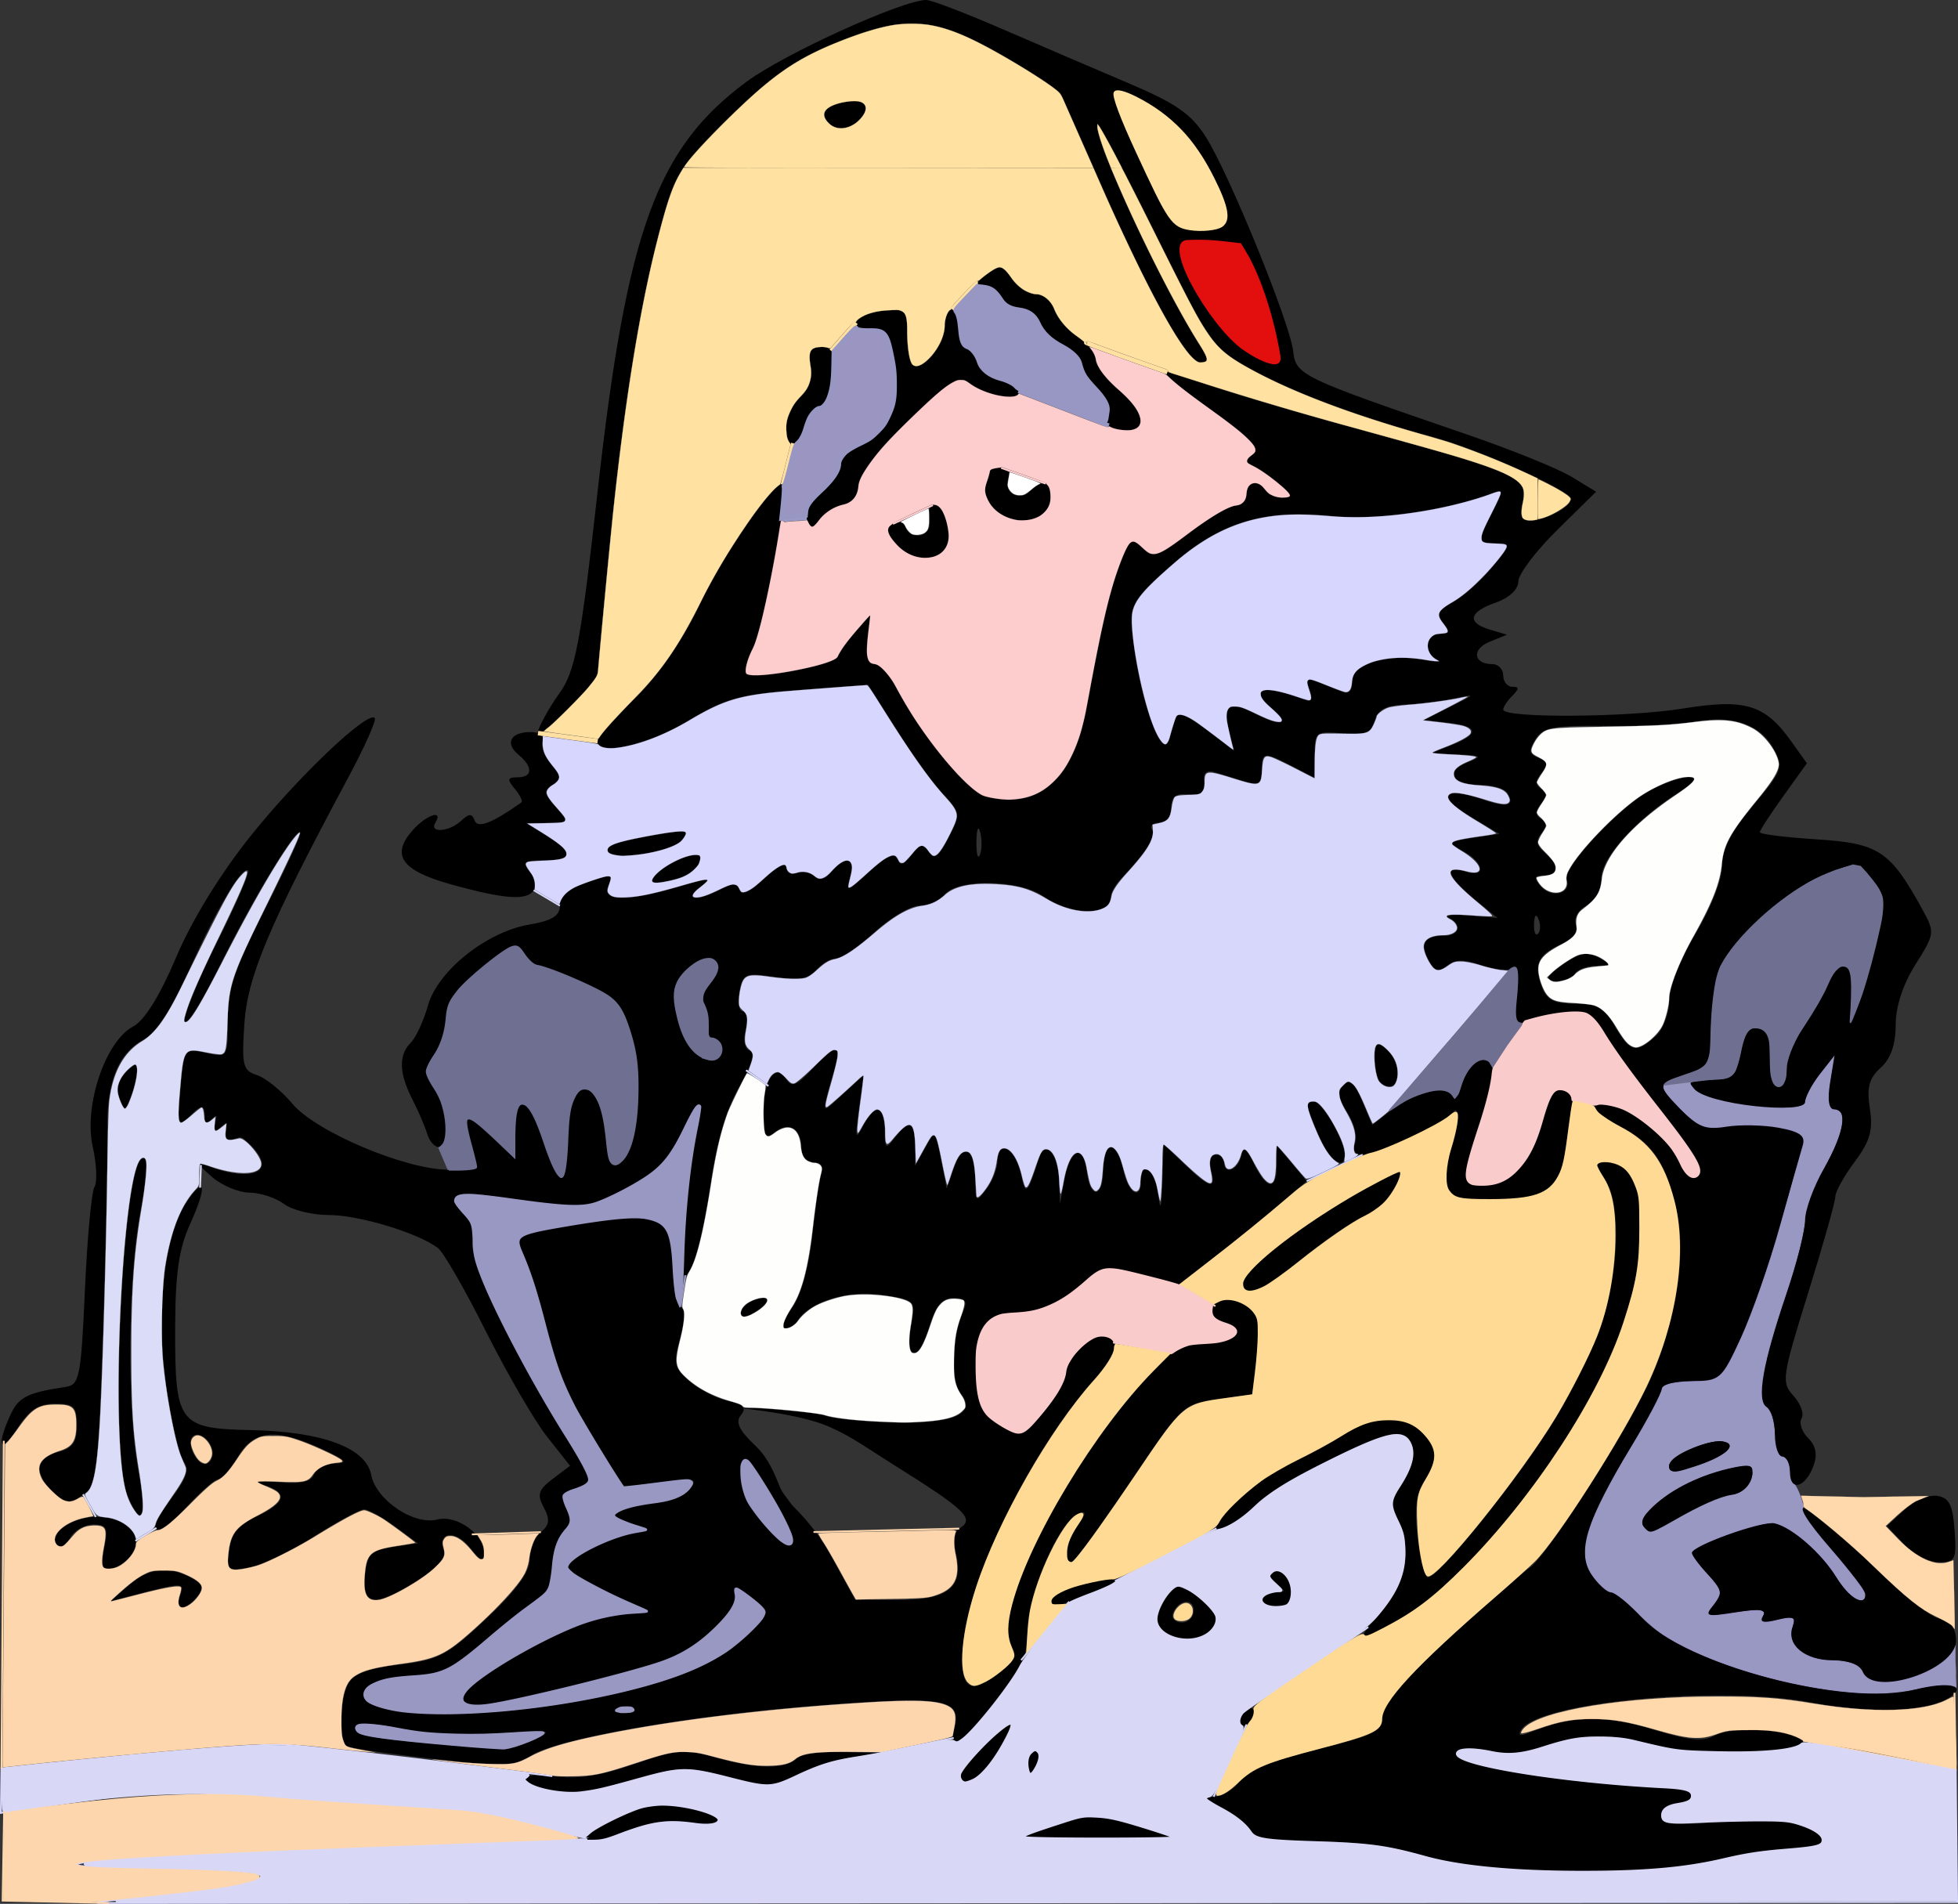 <?xml version="1.0" encoding="UTF-8" standalone="no"?>
<svg
   xmlns:dc="http://purl.org/dc/elements/1.1/"
   xmlns:cc="http://creativecommons.org/ns#"
   xmlns:rdf="http://www.w3.org/1999/02/22-rdf-syntax-ns#"
   xmlns:svg="http://www.w3.org/2000/svg"
   xmlns="http://www.w3.org/2000/svg"
   xmlns:sodipodi="http://sodipodi.sourceforge.net/DTD/sodipodi-0.dtd"
   xmlns:inkscape="http://www.inkscape.org/namespaces/inkscape"
   width="83.025"
   height="80.727"
   version="1.1"
   id="svg134"
   sodipodi:docname="msr.svg"
   inkscape:version="0.92.3 (2405546, 2018-03-11)"
   inkscape:export-filename="/home/vadim/Desktop/msr.png"
   inkscape:export-xdpi="713.42365"
   inkscape:export-ydpi="713.42365">
  <rect width="100%" height="100%" fill="#333333" stroke="none"/>
  <defs
     id="defs138" />
  <sodipodi:namedview
     pagecolor="#ffffff"
     bordercolor="#666666"
     borderopacity="1"
     objecttolerance="10"
     gridtolerance="10"
     guidetolerance="10"
     inkscape:pageopacity="0"
     inkscape:pageshadow="2"
     inkscape:window-width="640"
     inkscape:window-height="480"
     id="namedview136"
     showgrid="false"
     inkscape:zoom="10.300861"
     inkscape:cx="55.122682"
     inkscape:cy="38.963664"
     inkscape:current-layer="svg134" />
  <path
     d="m 78.542,71.752 c -2.778,-0.244 -6.025,-1.217 -7.86,-2.355 -0.318,-0.198 -0.678,-0.492 -1.134,-0.928 -0.718,-0.687 -1.015,-0.917 -1.276,-0.99 -0.207,-0.056 -0.71,-0.585 -0.874,-0.917 -0.104,-0.211 -0.17,-0.329 -0.17,-0.805 0,-0.49 0.068,-0.578 0.221,-1.025 0.224,-0.657 0.874,-1.926 1.689,-3.3 0.66,-1.11 1.301,-2.304 1.354,-2.518 0.047,-0.188 0.332,-0.266 1.152,-0.315 0.873,-0.052 1.06,-0.095 1.291,-0.298 0.458,-0.402 1.218,-2.121 2.028,-4.583 0.368,-1.12 1.52,-5.158 1.52,-5.328 0,-0.186 -0.084,-0.285 -0.333,-0.391 -0.61,-0.26 -1.802,-0.307 -3.207,-0.198 -0.557,0.042 -0.572,-0.003 -0.831,-0.122 -0.46,-0.215 -1.564,-1.34 -1.564,-1.592 0,-0.168 0.227,-0.258 0.765,-0.435 0.603,-0.2 0.914,-0.354 1.044,-0.52 0.14,-0.178 0.194,-0.516 0.227,-1.437 0.05,-1.417 0.178,-2.23 0.43,-2.744 0.579,-1.178 2.56,-2.976 4.081,-3.702 0.576,-0.275 1.284,-0.525 1.488,-0.524 0.242,0 0.436,0.15 0.777,0.602 0.387,0.513 0.447,0.653 0.447,1.046 0,0.69 -0.593,3.069 -1.06,4.252 l -0.205,0.522 -0.025,-0.966 c -0.027,-1.03 -0.057,-1.165 -0.27,-1.218 -0.29,-0.073 -0.436,0.085 -0.848,0.92 -0.153,0.311 -0.475,0.88 -0.715,1.263 -0.732,1.17 -0.881,1.515 -0.946,2.178 -0.057,0.592 -0.231,0.848 -0.445,0.655 -0.132,-0.12 -0.2,-0.49 -0.2,-1.093 0,-0.934 -0.135,-1.253 -0.552,-1.3 -0.432,-0.049 -0.526,0.082 -0.77,1.077 -0.091,0.368 -0.207,0.726 -0.257,0.794 -0.139,0.188 -0.325,0.256 -0.77,0.28 -0.523,0.03 -0.627,0.053 -0.627,0.14 0,0.131 0.057,0.368 0.329,0.497 0.82,0.388 3.152,0.737 3.811,0.562 0.241,-0.064 0.249,-0.071 0.35,-0.363 0.078,-0.207 0.177,-0.407 0.294,-0.595 0.222,-0.346 0.86,-1.248 0.887,-1.222 0.01,0.01 -0.103,0.484 -0.16,0.836 -0.17,1.054 -0.132,1.368 0.18,1.473 0.24,0.081 0.284,0.152 0.28,0.443 -0.005,0.36 -0.218,0.97 -0.578,1.663 -0.72,1.38 -0.885,1.82 -1.002,2.663 -0.104,0.755 -0.33,1.62 -0.79,3.032 -0.78,2.399 -0.984,3.229 -0.992,4.045 -0.004,0.56 0,0.584 0.126,0.72 0.258,0.277 0.329,0.496 0.39,1.213 0.05,0.605 0.14,0.866 0.318,0.934 0.177,0.068 0.277,0.248 0.307,0.554 0.04,0.411 0.062,0.479 0.189,0.6 0.15,0.145 0.422,0.883 0.389,1.057 -0.03,0.159 0.325,0.698 0.93,1.413 0.673,0.795 1.363,1.65 1.533,1.9 0.303,0.444 0.117,0.68 -0.306,0.39 -0.225,-0.155 -0.43,-0.404 -0.884,-1.073 -0.529,-0.779 -1.612,-1.731 -2.246,-1.973 -0.319,-0.122 -0.555,-0.099 -1.354,0.131 -1.134,0.327 -2.3,0.838 -2.38,1.044 -0.035,0.092 0.182,0.405 0.655,0.949 0.207,0.236 0.412,0.506 0.456,0.598 0.077,0.16 0.075,0.18 -0.03,0.38 -0.06,0.115 -0.181,0.306 -0.27,0.424 -0.155,0.21 -0.157,0.217 -0.063,0.286 0.057,0.041 0.16,0.06 0.248,0.047 0.084,-0.014 0.525,-0.073 0.982,-0.133 0.657,-0.086 0.858,-0.096 0.957,-0.05 0.105,0.047 0.118,0.073 0.075,0.153 -0.03,0.062 -0.048,0.129 -0.051,0.198 0,0.088 0.03,0.103 0.21,0.102 0.116,0 0.334,-0.033 0.484,-0.073 0.333,-0.09 0.645,-0.097 0.645,-0.016 0,0.033 -0.026,0.187 -0.059,0.343 -0.105,0.51 0.075,0.85 0.59,1.123 0.327,0.172 0.694,0.261 1.075,0.261 0.356,0 0.809,0.09 1.03,0.202 0.11,0.056 0.231,0.176 0.297,0.294 0.202,0.358 0.686,0.5 1.363,0.397 0.865,-0.131 1.69,-0.492 2.187,-0.957 l 0.365,-0.5 v 0.543 c 0,0.177 0.037,0.475 0.019,0.683 l 0.019,0.449 L 82.379,71.455 c -0.237,-0.03 -0.687,0.06 -1.145,0.151 -0.847,0.17 -1.82,0.223 -2.692,0.146 z"
     id="path963"
     style="fill:#9998c3;fill-opacity:1;stroke:#9996c5;stroke-width:0.07;stroke-miterlimit:4;stroke-dasharray:none;stroke-opacity:1"
     inkscape:connector-curvature="0"
     sodipodi:nodetypes="cccccsccccccscccscccccccsccccccccsccccscccccccccccccccccccccccccccccccccccccsccscccccsccscc" />
  <path
     d="m 9.168,47.955 c -0.224,-0.143 0.141,-0.73 -0.035,-0.621 -0.176,0.109 -0.444,0.447 -0.444,0.16 0,-0.481 -0.028,-0.78 -0.506,-0.302 -0.661,0.662 -0.676,0.628 -0.512,-1.21 0.135,-1.509 0.155,-1.534 1.064,-1.335 0.926,0.204 0.926,0.204 0.926,-1.411 0,-1.308 0.304,-2.208 1.594,-4.726 0.876,-1.71 1.543,-3.16 1.48,-3.222 -0.193,-0.194 -2.048,2.881 -3.432,5.691 -0.732,1.486 -1.39,2.534 -1.463,2.33 -0.073,-0.205 0.532,-1.696 1.344,-3.314 0.813,-1.618 1.416,-3.003 1.34,-3.078 -0.24,-0.241 -1.31,1.557 -2.496,4.197 -0.732,1.627 -1.427,2.705 -1.9,2.946 -1.107,0.562 -1.614,1.802 -1.58,3.863 0.015,1.01 -0.063,4.789 -0.176,8.397 -0.172,5.479 -0.29,6.626 -0.72,6.96 -0.666,0.52 -0.88,0.505 -1.488,-0.103 -0.734,-0.734 -0.615,-1.376 0.297,-1.606 0.623,-0.156 0.8,-0.406 0.8,-1.126 0,-0.807 -0.118,-0.925 -0.928,-0.925 -0.698,0 -1.094,0.259 -1.595,1.04 -0.72,1.126 -0.91,0.78 -0.302,-0.553 0.35,-0.767 0.715,-0.954 2.345,-1.198 0.59,-0.088 0.654,-0.412 0.82,-4.104 0.098,-2.204 0.28,-4.174 0.405,-4.376 0.125,-0.202 0.091,-0.975 -0.075,-1.718 -0.385,-1.712 0.533,-4.45 1.7,-5.075 0.498,-0.266 1.138,-1.291 1.837,-2.943 0.664,-1.568 1.866,-3.526 3.153,-5.138 2.003,-2.508 4.961,-5.32 5.27,-5.011 0.083,0.082 -0.425,1.222 -1.128,2.532 -3.352,6.255 -4.268,8.425 -4.401,10.431 -0.118,1.768 -0.064,1.989 0.53,2.177 0.364,0.116 1.045,0.666 1.513,1.223 1.001,1.19 4.794,2.79 6.616,2.792 0.66,0 1.2,-0.036 1.2,-0.081 0,-0.045 -0.134,-0.55 -0.297,-1.12 -0.362,-1.262 -0.168,-1.297 1,-0.178 l 0.897,0.86 v -1.207 c 0,-1.658 0.675,-1.364 1.257,0.547 0.25,0.825 0.575,1.5 0.72,1.5 0.145,0 0.263,-0.777 0.263,-1.726 0,-2.765 1.448,-2.728 1.658,0.043 0.08,1.05 0.2,1.284 0.545,1.069 0.76,-0.474 1.054,-3.488 0.519,-5.306 -0.429,-1.456 -0.615,-1.665 -2.063,-2.32 -0.876,-0.396 -1.735,-0.72 -1.91,-0.72 -0.174,0 -0.454,-0.245 -0.621,-0.544 -0.27,-0.484 -0.47,-0.41 -1.776,0.661 -1.09,0.893 -1.472,1.43 -1.472,2.073 0,0.477 -0.224,1.188 -0.498,1.579 -0.45,0.643 -0.45,0.779 0,1.422 0.56,0.8 0.674,2.489 0.168,2.489 -0.181,0 -0.405,-0.252 -0.496,-0.56 -0.091,-0.308 -0.375,-0.968 -0.63,-1.466 -0.568,-1.11 -0.59,-1.88 -0.066,-2.403 0.218,-0.219 0.545,-0.927 0.727,-1.574 0.412,-1.47 2.489,-3.128 4.3,-3.434 0.957,-0.162 1.295,-0.37 1.295,-0.8 0,-0.363 0.377,-0.712 1.008,-0.932 1.269,-0.442 1.248,-0.444 1.028,0.129 -0.241,0.629 0.862,0.634 2.954,0.015 1.373,-0.407 1.492,-0.407 0.95,0 -0.738,0.552 -0.113,0.623 0.866,0.1 0.523,-0.281 0.714,-0.275 0.814,0.025 0.084,0.252 0.462,0.075 1.056,-0.494 0.513,-0.492 0.924,-0.702 0.924,-0.472 0,0.228 0.199,0.338 0.441,0.245 0.243,-0.093 0.58,-0.03 0.75,0.14 0.198,0.198 0.455,0.131 0.718,-0.185 0.603,-0.727 1.047,-0.6 0.795,0.226 -0.2,0.657 -0.129,0.636 0.82,-0.24 0.722,-0.666 1.087,-0.832 1.19,-0.543 0.112,0.309 0.265,0.268 0.593,-0.16 0.366,-0.479 0.491,-0.5 0.735,-0.13 0.228,0.346 0.414,0.213 0.832,-0.595 0.526,-1.017 0.52,-1.063 -0.245,-1.887 C 39.539,33.18 38.652,31.952 38,30.915 l -1.187,-1.883 -2.921,0.22 c -2.557,0.193 -3.148,0.359 -4.738,1.324 -1.663,1.01 -3.813,1.49 -3.813,0.852 0,-0.139 0.718,-0.959 1.594,-1.822 1.007,-0.991 2.015,-2.456 2.736,-3.974 1.011,-2.13 3.25,-5.36 3.524,-5.085 0.246,0.246 -0.821,6.06 -1.273,6.932 -0.274,0.53 -0.39,1.03 -0.26,1.11 0.404,0.244 3.748,-0.394 3.862,-0.738 0.06,-0.177 0.393,-0.648 0.742,-1.047 l 0.633,-0.724 -0.123,1.04 c -0.084,0.704 0.01,1.04 0.293,1.04 0.229,0 0.658,0.468 0.953,1.04 1.013,1.96 3.013,4.391 3.768,4.58 2.277,0.572 3.736,-0.718 4.296,-3.8 0.621,-3.417 0.963,-4.893 1.403,-6.052 0.41,-1.08 0.499,-1.145 0.952,-0.691 0.454,0.453 0.64,0.393 2.005,-0.649 0.827,-0.631 1.71,-1.148 1.96,-1.148 0.258,-0.008 0.461,-0.222 0.455,-0.48 0,-0.543 0.501,-0.644 0.8,-0.16 0.11,0.176 0.442,0.315 0.74,0.31 0.445,-0.01 0.413,-0.117 -0.184,-0.615 -0.398,-0.333 -0.902,-0.677 -1.12,-0.765 -0.303,-0.123 -0.292,-0.234 0.044,-0.47 0.337,-0.235 -0.115,-0.702 -1.92,-1.986 -1.298,-0.924 -2.072,-1.595 -1.72,-1.492 0.352,0.102 1.504,0.468 2.56,0.812 1.056,0.344 3.856,1.152 6.222,1.797 5.982,1.63 6.539,1.885 6.287,2.887 -0.15,0.603 -0.075,0.802 0.306,0.802 0.65,0 1.745,-0.583 1.745,-0.928 0,-0.34 -3.909,-2.094 -5.777,-2.595 -3.008,-0.805 -5.973,-1.901 -7.683,-2.842 -1.767,-0.971 -1.797,-1.013 -4.149,-5.77 -1.303,-2.637 -2.414,-4.748 -2.47,-4.692 -0.323,0.322 2.67,6.812 4.33,9.387 0.388,0.603 0.391,0.72 0.02,0.72 -0.549,0 -2.167,-2.898 -4.199,-7.52 C 46.132,6.558 45.566,5.278 44.997,4 44.915,3.824 43.776,3.068 42.465,2.32 39.585,0.676 38.405,0.596 35.36,1.84 c -1.645,0.672 -2.691,1.41 -4.43,3.125 -2.158,2.126 -2.314,2.379 -2.96,4.8 -0.883,3.313 -1.586,7.782 -2.163,13.755 -0.255,2.64 -0.464,4.9 -0.465,5.024 -10e-4,0.332 -2.355,2.716 -2.529,2.542 -0.082,-0.081 0.489,-1.12 0.874,-1.64 C 24.393,28.49 24.612,27.35 25.345,20.8 26.582,9.752 27.846,6.28 31.658,3.464 33.263,2.277 38.273,0 39.276,0 c 0.212,0 1.663,0.554 3.225,1.231 1.562,0.677 3.97,1.711 5.352,2.297 2.021,0.858 2.663,1.305 3.284,2.288 0.992,1.572 3.559,7.871 3.698,9.076 0.117,1.02 0.298,1.106 7.356,3.525 1.875,0.643 3.877,1.453 4.448,1.8 l 1.04,0.633 -1.649,1.623 c -0.907,0.893 -1.649,1.875 -1.649,2.184 0,0.335 -0.386,0.695 -0.96,0.895 -1.14,0.398 -1.235,0.852 -0.24,1.147 l 0.72,0.214 -0.74,0.3 c -0.768,0.313 -0.688,0.947 0.12,0.947 0.253,0 0.46,0.216 0.46,0.48 0,0.264 0.173,0.48 0.384,0.48 0.299,0 0.299,0.085 0,0.384 -0.21,0.211 -0.384,0.474 -0.384,0.585 0,0.368 5.247,0.337 7.615,-0.045 2.657,-0.429 3.482,-0.177 4.61,1.407 l 0.651,0.914 -0.998,1.39 c -0.549,0.764 -0.998,1.455 -0.998,1.535 0,0.08 1.094,0.216 2.432,0.302 2.623,0.168 3.098,0.486 4.472,2.99 0.523,0.953 0.515,1.018 -0.303,2.313 -0.533,0.845 -0.84,1.785 -0.84,2.569 0,0.828 -0.21,1.427 -0.637,1.813 -0.494,0.446 -0.596,0.834 -0.458,1.73 0.142,0.914 0.009,1.38 -0.643,2.255 -0.453,0.606 -0.823,1.275 -0.823,1.486 0,0.21 -0.522,2.06 -1.16,4.108 -1.103,3.544 -1.133,3.755 -0.608,4.334 0.303,0.336 0.456,0.764 0.34,0.952 -0.117,0.189 0.007,0.562 0.274,0.83 0.333,0.332 0.406,0.706 0.23,1.18 -0.343,0.93 -0.996,1.109 -0.996,0.275 0,-0.367 -0.144,-0.667 -0.32,-0.667 -0.176,0 -0.32,-0.424 -0.32,-0.941 0,-0.518 -0.157,-1.038 -0.348,-1.157 -0.445,-0.274 -0.168,-1.851 0.848,-4.836 0.43,-1.261 0.78,-2.65 0.78,-3.087 0,-0.437 0.359,-1.42 0.797,-2.186 0.85,-1.489 1.03,-2.513 0.442,-2.513 -0.237,0 -0.298,-0.397 -0.177,-1.142 l 0.185,-1.142 -0.623,0.792 c -0.343,0.436 -0.624,0.967 -0.624,1.18 0,0.532 -4.178,0.116 -4.718,-0.575 C 71.571,45.831 71.553,45.87 72.757,45.76 c 0.702,0 0.867,-0.18 1.047,-1.14 0.158,-0.843 0.355,-1.111 0.756,-1.03 0.4,0.083 0.532,0.421 0.505,1.3 -0.023,0.731 0.111,1.19 0.346,1.19 0.211,0 0.36,-0.318 0.331,-0.706 -0.028,-0.388 0.298,-1.216 0.726,-1.84 0.428,-0.624 0.903,-1.458 1.057,-1.854 0.155,-0.396 0.428,-0.72 0.608,-0.72 0.348,0 0.42,0.31 0.367,1.6 l -0.033,0.8 0.338,-0.8 c 0.186,-0.44 0.531,-1.626 0.768,-2.635 0.397,-1.695 0.383,-1.893 -0.184,-2.613 -0.603,-0.767 -0.633,-0.77 -1.924,-0.263 -1.826,0.717 -4.338,3.05 -4.65,4.32 -0.14,0.567 -0.259,1.665 -0.264,2.44 -0.009,1.28 -0.098,1.439 -0.97,1.724 -1.336,0.438 -1.338,0.444 -0.341,1.485 0.739,0.77 1.075,0.9 1.959,0.757 0.586,-0.095 1.593,-0.074 2.236,0.047 0.902,0.169 1.132,0.343 1.003,0.758 -0.092,0.297 -0.528,1.836 -0.968,3.42 -0.441,1.584 -1.183,3.708 -1.649,4.72 -0.82,1.784 -0.885,1.84 -2.103,1.84 -0.691,0 -1.257,0.147 -1.257,0.326 0,0.179 -0.589,1.295 -1.309,2.48 -1.886,3.105 -2.3,4.44 -1.672,5.399 0.272,0.415 0.643,0.755 0.824,0.755 0.181,0 0.777,0.488 1.323,1.083 1.823,1.987 8.63,3.78 11.554,3.044 1.465,-0.37 2.294,-0.175 1.458,0.342 -0.97,0.6 -3.297,0.675 -5.88,0.19 -3.901,-0.73 -11.535,-0.004 -12.259,1.167 -0.154,0.25 -0.035,0.284 0.389,0.108 1.698,-0.705 3.175,-0.743 5.157,-0.13 1.545,0.476 2.163,0.54 2.664,0.271 0.816,-0.436 3.58,-0.282 3.741,0.21 0.184,0.557 -4.568,0.718 -6.28,0.212 -1.812,-0.536 -3.064,-0.521 -4.717,0.055 -0.897,0.312 -1.634,0.374 -2.277,0.19 -0.522,-0.15 -1.136,-0.158 -1.364,-0.017 -0.835,0.516 4.66,1.442 9.368,1.579 0.783,0.022 0.706,0.656 -0.08,0.656 -0.36,0 -0.64,0.213 -0.64,0.487 0,0.414 0.386,0.456 2.546,0.276 1.757,-0.147 2.846,-0.088 3.516,0.19 1.25,0.517 0.96,0.967 -0.625,0.967 -0.685,0 -2.075,0.216 -3.088,0.48 -2.79,0.727 -9.943,0.628 -12.429,-0.172 -1.254,-0.404 -2.839,-0.62 -4.57,-0.623 -2.094,-0.004 -2.69,-0.109 -2.84,-0.5 -0.104,-0.273 -0.64,-0.693 -1.19,-0.934 -0.818,-0.36 -0.876,-0.444 -0.319,-0.465 0.375,-0.014 0.879,-0.317 1.12,-0.672 0.302,-0.443 1.318,-0.86 3.24,-1.332 2.493,-0.611 2.8,-0.765 2.8,-1.411 0,-0.504 0.883,-1.535 2.903,-3.388 1.597,-1.465 3.095,-2.77 3.33,-2.902 0.584,-0.328 3.708,-5.115 4.883,-7.483 1.265,-2.55 1.809,-5.648 1.352,-7.698 -0.447,-2.002 -1.048,-2.885 -2.404,-3.532 -1.32,-0.63 -1.464,-1.206 -0.225,-0.9 1,0.247 2.542,1.597 2.818,2.468 0.203,0.64 0.782,0.802 0.782,0.22 0,-0.201 -0.765,-1.317 -1.7,-2.48 -0.936,-1.164 -1.98,-2.595 -2.32,-3.18 -0.55,-0.944 -0.747,-1.05 -1.74,-0.932 -0.616,0.073 -1.36,0.238 -1.652,0.368 -0.464,0.205 -0.51,0.061 -0.352,-1.117 0.12,-0.894 0.07,-1.283 -0.15,-1.148 -0.183,0.113 -0.784,0.048 -1.336,-0.144 -0.744,-0.26 -1.12,-0.254 -1.454,0.024 -0.356,0.296 -0.52,0.244 -0.782,-0.244 -0.38,-0.71 -0.178,-1.023 0.66,-1.023 0.667,0 0.787,-0.494 0.186,-0.771 -0.22,-0.102 0.156,-0.14 0.835,-0.087 l 1.234,0.097 -0.997,-0.82 c -1.137,-0.934 -1.292,-1.438 -0.352,-1.139 0.874,0.277 0.814,-0.36 -0.08,-0.86 -0.699,-0.391 -0.687,-0.408 0.4,-0.571 l 1.12,-0.169 -1.28,-0.766 c -1.402,-0.839 -1.075,-1.264 0.54,-0.701 1.068,0.372 1.417,0.284 1.074,-0.272 -0.116,-0.187 -0.626,-0.341 -1.134,-0.341 -1.19,0 -1.534,-0.56 -0.58,-0.942 0.678,-0.272 0.645,-0.302 -0.38,-0.352 l -1.12,-0.054 0.88,-0.348 c 1.17,-0.462 1.112,-0.798 -0.16,-0.94 l -1.04,-0.116 1.12,-0.56 c 1.093,-0.545 1.097,-0.553 0.16,-0.353 -0.528,0.114 -1.464,0.228 -2.08,0.256 -0.822,0.036 -1.166,0.218 -1.293,0.687 -0.142,0.517 -0.399,0.618 -1.36,0.535 -1.136,-0.098 -1.187,-0.06 -1.187,0.89 v 0.993 l -0.944,-0.488 c -1.218,-0.63 -1.296,-0.619 -1.296,0.19 0,0.53 -0.139,0.634 -0.64,0.48 l -1.249,-0.387 c -0.456,-0.142 -0.597,-0.041 -0.56,0.4 0.036,0.432 -0.143,0.569 -0.67,0.513 -0.531,-0.056 -0.72,0.09 -0.72,0.56 0,0.363 -0.215,0.636 -0.5,0.636 -0.274,0 -0.414,0.137 -0.31,0.305 0.172,0.277 -0.276,0.976 -1.35,2.108 -0.22,0.232 -0.4,0.566 -0.4,0.743 0,0.81 -1.692,0.784 -2.874,-0.043 -1,-0.7 -3.608,-0.746 -4.167,-0.073 -0.219,0.264 -0.704,0.48 -1.079,0.482 -0.374,0 -1.229,0.504 -1.898,1.12 -0.67,0.615 -1.409,1.118 -1.641,1.118 -0.233,0 -0.607,0.221 -0.832,0.492 -0.305,0.368 -0.748,0.441 -1.756,0.29 -1.263,-0.19 -1.357,-0.15 -1.506,0.628 -0.087,0.457 -0.02,0.83 0.151,0.83 0.171,0 0.223,0.348 0.117,0.774 -0.116,0.46 -0.045,0.823 0.175,0.896 0.242,0.08 0.084,0.617 -0.456,1.547 -0.548,0.942 -0.957,2.343 -1.212,4.143 -0.212,1.496 -0.58,3.08 -0.819,3.52 -0.384,0.708 -0.412,0.487 -0.248,-1.92 0.102,-1.496 0.312,-3.216 0.466,-3.822 0.411,-1.613 0.086,-1.602 -0.61,0.022 -0.479,1.117 -0.954,1.601 -2.28,2.323 -1.764,0.96 -1.67,0.955 -6.172,0.303 -1.257,-0.182 -1.55,0.164 -0.723,0.851 0.293,0.243 0.406,0.678 0.294,1.125 -0.185,0.74 1.789,4.853 3.982,8.3 1.191,1.872 1.207,1.971 0.343,2.197 -0.55,0.144 -0.605,0.282 -0.326,0.804 0.256,0.478 0.223,0.724 -0.136,1.023 -0.26,0.216 -0.474,0.874 -0.474,1.462 0,0.745 -0.195,1.174 -0.645,1.415 -0.354,0.19 -1.367,0.987 -2.25,1.77 -1.188,1.056 -1.874,1.428 -2.635,1.431 -1.487,0.007 -2.47,0.328 -2.47,0.808 0,1.059 5.326,1.099 10.13,0.076 3.479,-0.74 5.276,-1.575 6.614,-3.073 0.43,-0.481 0.396,-0.597 -0.349,-1.152 -0.65,-0.486 -0.786,-0.511 -0.636,-0.119 0.233,0.606 -1.416,2.233 -2.799,2.763 -1.454,0.557 -7.246,1.973 -8.072,1.973 -1.357,0 -0.73,-0.795 1.756,-2.225 1.498,-0.861 3.045,-1.493 3.916,-1.6 L 27.42,68.32 25.74,67.524 c -0.923,-0.437 -1.679,-0.902 -1.679,-1.032 0,-0.361 1.326,-1.14 2.382,-1.4 l 0.942,-0.232 -0.782,-0.304 c -0.747,-0.29 -0.753,-0.315 -0.142,-0.567 0.352,-0.145 1.019,-0.274 1.481,-0.287 0.463,-0.012 1.035,-0.256 1.273,-0.542 0.391,-0.472 0.284,-0.5 -1.161,-0.311 l -1.593,0.209 -1.367,-2.138 c -0.911,-1.424 -1.538,-2.895 -1.879,-4.409 -0.281,-1.249 -0.715,-2.67 -0.964,-3.157 -0.532,-1.042 -0.612,-0.996 2.665,-1.518 3.087,-0.491 3.625,-0.208 3.625,1.909 0,0.859 0.143,1.61 0.317,1.668 0.207,0.07 0.2,0.528 -0.019,1.32 -0.302,1.093 -0.262,1.277 0.404,1.844 0.406,0.347 1.137,0.72 1.624,0.828 0.666,0.148 0.802,0.297 0.55,0.6 -0.246,0.296 -0.078,0.645 0.635,1.318 0.533,0.503 0.829,1.256 0.97,1.614 0.142,0.363 0.248,0.449 0.564,0.88 0.306,0.313 1.04,1.043 1.622,2.1 l 1.057,1.923 h 1.887 c 2.094,0 2.743,-0.558 2.371,-2.039 -0.106,-0.424 -0.038,-0.867 0.152,-0.985 0.676,-0.418 0.309,-0.772 -2.854,-2.752 -0.88,-0.55 -1.69,-1.143 -2.65,-1.563 -1.304,-0.572 -3.645,-0.756 -3.645,-0.791 0,-0.071 3.251,0.189 3.442,0.307 0.19,0.117 1.412,0.252 2.714,0.298 2.69,0.096 3.788,-0.349 3.053,-1.234 -0.428,-0.516 -0.369,-2.394 0.109,-3.481 0.19,-0.432 0.095,-0.56 -0.416,-0.56 -0.493,0 -0.757,0.322 -1.041,1.27 -0.449,1.497 -1.034,1.392 -0.747,-0.134 0.196,-1.045 0.184,-1.057 -1.254,-1.273 -1.43,-0.214 -3.064,0.287 -3.563,1.095 -0.11,0.177 -0.345,0.322 -0.522,0.322 -0.178,0 -0.044,-0.396 0.297,-0.88 0.38,-0.54 0.71,-1.738 0.853,-3.096 0.128,-1.218 0.307,-2.406 0.396,-2.64 0.094,-0.244 -0.056,-0.424 -0.351,-0.424 -0.296,0 -0.515,-0.264 -0.515,-0.621 0,-0.817 -0.55,-1.131 -1.134,-0.647 -0.395,0.327 -0.466,0.188 -0.466,-0.914 0,-1.354 0.52,-2.051 0.977,-1.311 0.205,0.331 0.447,0.231 1.069,-0.44 0.955,-1.03 1.263,-1.1 1.016,-0.227 -0.649,2.287 -0.676,2.167 0.295,1.28 l 0.876,-0.8 -0.197,1.44 c -0.166,1.217 -0.14,1.329 0.173,0.72 0.501,-0.977 0.91,-0.906 0.922,0.16 0.009,0.8 0.048,0.83 0.435,0.32 0.598,-0.787 0.833,-0.698 0.846,0.32 l 0.011,0.88 0.425,-0.766 c 0.42,-0.759 0.426,-0.755 0.67,0.48 l 0.244,1.246 0.307,-0.882 c 0.387,-1.115 0.888,-0.837 0.902,0.5 0.01,0.968 0.035,0.99 0.48,0.4 0.258,-0.34 0.47,-0.893 0.47,-1.226 0,-0.93 0.774,-0.465 0.99,0.594 0.191,0.946 0.276,0.87 0.767,-0.686 0.251,-0.796 0.798,-0.2 0.845,0.919 l 0.042,1.021 0.197,-1.053 c 0.246,-1.306 0.804,-1.488 0.94,-0.307 0.136,1.188 0.698,1.124 0.698,-0.08 0,-0.528 0.148,-0.96 0.328,-0.96 0.18,0 0.415,0.432 0.52,0.96 0.197,0.985 0.752,1.34 0.752,0.48 0,-0.93 0.601,-0.467 0.729,0.56 0.095,0.765 0.142,0.623 0.18,-0.54 l 0.051,-1.58 0.898,0.86 c 1.07,1.026 1.34,1.08 1.115,0.22 -0.093,-0.358 -0.01,-0.64 0.19,-0.64 0.197,0 0.357,0.144 0.357,0.32 0,0.546 0.586,0.351 0.723,-0.24 0.103,-0.45 0.212,-0.387 0.554,0.32 0.537,1.11 0.963,1.13 0.963,0.045 v -0.836 l 0.634,0.756 0.634,0.755 -1.034,0.897 c -0.886,0.75 -1.787,1.481 -2.705,2.192 L 50,54.464 48.394,54.052 c -1.49,-0.381 -1.657,-0.363 -2.329,0.249 -1.054,0.96 -1.993,1.379 -3.091,1.379 -1.231,0 -1.699,0.82 -1.57,2.753 0.08,1.202 0.253,1.544 1.004,1.99 0.9,0.533 0.915,0.528 1.84,-0.57 0.514,-0.61 0.933,-1.344 0.933,-1.631 0,-0.578 0.97,-1.582 1.527,-1.582 0.802,0 0.729,0.756 -0.166,1.708 -2.492,2.653 -5.275,8.06 -5.653,10.984 -0.278,2.154 0.098,2.629 1.35,1.703 0.805,-0.595 0.913,-0.818 0.623,-1.282 -0.834,-1.336 2.352,-7.648 5.69,-11.27 1.157,-1.258 1.596,-1.523 2.517,-1.523 1.282,0 1.87,-0.596 0.851,-0.862 -0.741,-0.194 -0.732,-0.842 0.014,-0.987 0.253,-0.05 0.708,0.095 1.011,0.32 0.448,0.333 0.514,0.716 0.353,2.053 l -0.197,1.644 -1.48,0.201 c -1.465,0.2 -1.502,0.235 -3.71,3.556 -1.228,1.845 -2.344,3.355 -2.48,3.355 -0.408,0 -0.284,-0.768 0.246,-1.525 0.399,-0.57 0.407,-0.673 0.043,-0.533 -0.781,0.3 -2.139,3.398 -2.139,4.881 0,1.133 -0.238,1.677 -1.36,3.098 -1.422,1.802 -2.028,2.194 -1.75,1.13 0.33,-1.26 -0.398,-1.39 -5.606,-0.99 -5.607,0.431 -11.235,1.409 -12.364,2.148 -0.68,0.447 -1.184,0.462 -4.153,0.128 -1.857,-0.21 -3.492,-0.451 -3.632,-0.537 -0.354,-0.22 -0.319,-1.962 0.054,-2.658 0.217,-0.405 0.859,-0.642 2.16,-0.796 1.673,-0.197 2.029,-0.385 3.691,-1.948 1.257,-1.182 1.84,-1.976 1.84,-2.505 0,-0.426 0.213,-0.951 0.474,-1.167 0.367,-0.305 0.394,-0.54 0.122,-1.05 -0.292,-0.545 -0.227,-0.75 0.382,-1.21 l 0.734,-0.553 -0.976,-1.236 c -0.536,-0.68 -1.7,-2.685 -2.587,-4.454 -0.886,-1.77 -1.804,-3.365 -2.04,-3.545 -0.833,-0.637 -3.346,-1.398 -4.618,-1.398 -0.709,0 -1.568,-0.211 -1.91,-0.47 -0.341,-0.258 -1,-0.474 -1.465,-0.48 -0.465,-0.005 -1.185,-0.31 -1.6,-0.677 -0.653,-0.576 -0.669,-0.635 -0.116,-0.43 2.023,0.744 3.066,0.133 1.457,-1.187 -0.217,-0.178 -0.6,0.256 -0.722,-0.047 C 9.542,48.099 9.652,47.71 9.565,47.62 M 22.62,73.77 c 0.887,-0.407 0.777,-0.427 -1.451,-0.264 -1.349,0.099 -3.168,0.014 -4.127,-0.191 -1.628,-0.35 -2.3,-0.286 -1.84,0.173 0.114,0.115 1.47,0.31 3.013,0.433 1.543,0.124 2.95,0.24 3.125,0.257 0.176,0.018 0.752,-0.165 1.28,-0.408 z m 4.234,-1.323 c -0.107,-0.107 -0.383,-0.118 -0.614,-0.026 -0.255,0.103 -0.18,0.178 0.194,0.194 0.337,0.014 0.526,-0.062 0.42,-0.168 z m 4.911,-10.47 c -0.411,-0.412 -0.483,0.674 -0.105,1.597 0.197,0.48 1.855,2.526 1.942,1.772 0.057,-0.505 -1.647,-3.18 -1.837,-3.369 z M 30.461,44.48 c 0,-0.176 -0.153,-0.32 -0.34,-0.32 -0.187,0 -0.298,-0.252 -0.248,-0.56 0.051,-0.308 -0.026,-0.75 -0.171,-0.98 -0.162,-0.258 -0.058,-0.648 0.269,-1.008 0.743,-0.821 0.044,-1.166 -0.75,-0.371 -0.516,0.515 -0.578,0.832 -0.355,1.818 0.246,1.093 0.739,1.724 1.355,1.736 0.132,0.003 0.24,-0.139 0.24,-0.315 z m 39.735,-0.53 c 0.326,-0.295 0.586,-0.967 0.586,-1.52 0,-0.563 0.484,-1.79 1.12,-2.846 0.647,-1.072 1.12,-2.28 1.12,-2.86 0,-0.709 0.386,-1.462 1.32,-2.569 1.235,-1.465 1.292,-1.618 0.887,-2.376 -0.566,-1.057 -1.707,-1.467 -3.313,-1.19 -0.712,0.123 -2.452,0.208 -3.866,0.19 -2.187,-0.029 -2.626,0.056 -2.945,0.565 -0.301,0.483 -0.277,0.636 0.127,0.791 0.39,0.15 0.42,0.292 0.13,0.64 -0.267,0.322 -0.273,0.51 -0.02,0.665 0.254,0.157 0.254,0.333 0,0.64 -0.255,0.307 -0.255,0.483 0,0.64 0.248,0.153 0.251,0.337 0.011,0.626 -0.246,0.296 -0.206,0.52 0.144,0.81 0.633,0.526 0.617,0.964 -0.035,0.964 -0.416,0 -0.443,0.092 -0.136,0.461 0.44,0.53 1.33,0.32 1.106,-0.262 -0.197,-0.515 2.317,-3.189 3.613,-3.842 1.472,-0.743 2.455,-0.684 1.215,0.072 -1.804,1.1 -3.359,2.802 -3.359,3.678 0,0.498 -0.251,0.965 -0.628,1.167 -0.363,0.194 -0.552,0.533 -0.448,0.803 0.113,0.295 -0.121,0.605 -0.635,0.839 -0.985,0.449 -1.17,0.856 -0.817,1.804 0.21,0.563 0.518,0.72 1.413,0.72 0.937,0 1.244,0.174 1.69,0.958 0.626,1.1 0.905,1.17 1.72,0.432 z m -4.535,-2.503 c 0,-0.084 0.353,-0.383 0.783,-0.665 0.585,-0.383 0.93,-0.428 1.36,-0.177 0.53,0.308 0.52,0.336 -0.124,0.345 -0.385,0.006 -0.79,0.154 -0.899,0.33 -0.197,0.32 -1.12,0.457 -1.12,0.167 z M 65.24,38.98 c -0.102,-0.255 -0.178,-0.18 -0.193,0.193 -0.014,0.338 0.061,0.527 0.168,0.42 0.106,-0.106 0.117,-0.382 0.025,-0.613 z M 41.563,35.286 c -0.081,-0.311 -0.153,-0.134 -0.16,0.394 -0.006,0.528 0.06,0.783 0.148,0.566 0.088,-0.217 0.093,-0.649 0.012,-0.96 z m 8.28,-4.825 c 0.094,-0.296 0.475,-0.157 1.31,0.48 l 1.178,0.898 -0.21,-0.832 c -0.282,-1.128 0.005,-1.313 1.13,-0.73 1.058,0.546 1.491,0.434 0.738,-0.19 -1.09,-0.905 -0.467,-1.093 1.356,-0.407 0.275,0.103 0.334,-0.031 0.184,-0.42 -0.17,-0.445 -0.1,-0.523 0.317,-0.356 l 1.015,0.41 c 0.332,0.134 0.48,-0.003 0.48,-0.444 0,-0.73 1.568,-1.174 3.101,-0.879 0.495,0.095 0.72,0.088 0.5,-0.016 -0.581,-0.273 -0.492,-1.095 0.119,-1.095 0.414,0 0.442,-0.093 0.138,-0.459 -0.307,-0.37 -0.23,-0.54 0.402,-0.88 0.43,-0.231 1.173,-0.889 1.65,-1.461 0.827,-0.991 0.836,-1.04 0.199,-1.04 -0.803,0 -0.812,-0.075 -0.156,-1.343 0.474,-0.917 0.473,-0.975 -0.02,-0.786 -1.877,0.72 -4.919,1.16 -6.737,0.973 -2.979,-0.305 -4.785,0.244 -6.88,2.091 -1.55,1.367 -1.745,1.674 -1.665,2.627 0.232,2.772 1.29,5.88 1.603,4.713 0.064,-0.24 0.176,-0.623 0.249,-0.854 z M 51.736,8.097 C 51.464,7.447 50.903,6.47 50.489,5.927 49.691,4.882 47.584,3.571 47.245,3.91 c -0.11,0.11 0.28,1.179 0.867,2.374 0.89,1.806 1.307,3.361 2.289,3.453 1.866,0.174 1.89,-0.311 1.335,-1.64 z m -25.881,69.12 c 1.362,-0.687 1.88,-0.787 3.12,-0.6 0.817,0.122 1.486,0.37 1.486,0.55 0,0.205 -0.469,0.25 -1.239,0.12 -0.824,-0.14 -1.672,-0.038 -2.44,0.292 -2.042,0.853 -2.773,0.569 -0.927,-0.362 z m 17.497,0.674 c 0.038,-0.033 0.732,-0.284 1.542,-0.556 1.346,-0.453 1.623,-0.449 3.218,0.045 l 1.745,0.54 -3.287,0.016 c -1.808,0.008 -3.256,-0.012 -3.218,-0.045 z m -19.93,-1.952 c -1.534,-0.294 -1.534,-0.832 0,-0.627 1.046,0.141 1.988,0.004 3.451,-0.502 1.829,-0.633 2.149,-0.658 3.52,-0.27 1.705,0.48 2.93,0.487 3.398,0.018 0.175,-0.175 1.046,-0.296 1.934,-0.27 l 1.616,0.048 -1.28,0.192 c -0.704,0.106 -1.752,0.45 -2.33,0.766 -0.982,0.536 -1.17,0.54 -2.88,0.068 -1.668,-0.46 -1.985,-0.46 -3.59,0.004 -2.326,0.673 -2.887,0.756 -3.84,0.573 z m 17.28,-0.676 c 0,-0.142 0.503,-0.746 1.12,-1.343 1.288,-1.249 1.393,-1.14 0.448,0.462 -0.599,1.014 -1.569,1.559 -1.569,0.88 z m 2.88,-0.543 c 0,-0.264 0.139,-0.48 0.31,-0.48 0.17,0 0.226,0.216 0.125,0.48 -0.101,0.264 -0.24,0.48 -0.31,0.48 -0.069,0 -0.126,-0.216 -0.126,-0.48 z m 8.96,-1.722 c 0,-0.176 0.143,-0.41 0.32,-0.518 0.175,-0.109 0.32,-0.054 0.32,0.122 0,0.176 -0.145,0.41 -0.32,0.518 -0.177,0.109 -0.32,0.054 -0.32,-0.122 z M 78.986,70.88 c -0.114,-0.297 -0.6,-0.48 -1.275,-0.48 -1.195,0 -1.988,-0.674 -1.694,-1.44 0.15,-0.39 0.018,-0.445 -0.652,-0.277 -0.598,0.15 -0.773,0.103 -0.608,-0.164 0.17,-0.275 -0.133,-0.316 -1.152,-0.154 -1.274,0.202 -1.348,0.177 -0.937,-0.322 0.39,-0.472 0.36,-0.636 -0.24,-1.273 -0.377,-0.402 -0.687,-0.818 -0.687,-0.924 0,-0.303 2.987,-1.37 3.507,-1.253 0.742,0.168 2.001,1.27 2.628,2.3 0.533,0.877 1.225,1.273 1.225,0.702 0,-0.136 -0.65,-0.99 -1.445,-1.898 -2.226,-2.545 -1.195,-2.275 1.44,0.377 1.29,1.299 2.683,2.446 3.095,2.55 0.523,0.131 0.75,0.418 0.75,0.947 0,1.242 -3.533,2.41 -3.955,1.309 z M 49.74,69.412 c -0.824,-0.31 -0.913,-0.865 -0.278,-1.733 0.42,-0.575 0.48,-0.578 1.28,-0.054 0.46,0.302 0.838,0.757 0.838,1.011 0,0.672 -1,1.094 -1.84,0.776 z m 0.88,-1.119 c 0,-0.565 -0.689,-0.466 -0.886,0.127 -0.07,0.209 0.101,0.38 0.38,0.38 0.279,-0.001 0.505,-0.228 0.506,-0.507 z m 7.967,0.016 c 1.066,-1.213 1.321,-2.833 0.624,-3.949 -0.292,-0.467 -0.258,-0.75 0.16,-1.347 0.79,-1.128 0.696,-2.213 -0.191,-2.213 -0.842,0 -5.55,2.396 -5.912,3.009 -0.265,0.447 -1.688,1.29 -1.688,1 0,-0.536 1.957,-2.255 3.157,-2.774 0.768,-0.332 1.799,-0.89 2.29,-1.24 1.116,-0.794 2.61,-0.817 3.304,-0.05 0.653,0.721 0.664,1.152 0.057,2.08 -0.342,0.52 -0.419,1.183 -0.276,2.388 0.109,0.917 0.307,1.667 0.441,1.667 0.427,0 3.366,-3.592 5.033,-6.152 0.886,-1.36 1.913,-3.367 2.282,-4.462 0.803,-2.378 0.883,-5.263 0.174,-6.275 -0.466,-0.665 -0.456,-0.711 0.152,-0.711 1.74,0 1.872,3.936 0.266,7.873 -1.676,4.108 -6.098,9.746 -8.947,11.407 -1.974,1.15 -2.121,1.11 -0.926,-0.251 z M 7.643,67.633 C 7.853,67.086 7.749,67.088 5.5,67.678 l -0.8,0.21 0.756,-0.664 c 0.837,-0.736 1.68,-0.839 2.646,-0.322 0.51,0.274 0.563,0.435 0.26,0.8 -0.517,0.623 -0.968,0.58 -0.72,-0.07 z m 36.897,0.254 c 0,-0.188 0.59,-0.501 1.313,-0.696 1.518,-0.408 2.03,-0.22 0.704,0.26 -0.493,0.178 -1.149,0.426 -1.457,0.55 -0.325,0.132 -0.56,0.084 -0.56,-0.114 z M 53.5,67.84 c 0,-0.176 0.252,-0.322 0.56,-0.325 0.47,-0.004 0.484,-0.053 0.09,-0.303 -0.26,-0.163 -0.377,-0.391 -0.262,-0.507 0.345,-0.344 0.892,0.168 0.892,0.834 0,0.408 -0.22,0.621 -0.64,0.621 -0.352,0 -0.64,-0.144 -0.64,-0.32 z M 15.48,66.8 c 0.088,-0.907 0.237,-1.06 1.171,-1.2 l 1.072,-0.16 -0.979,-0.72 C 16.206,64.324 15.619,64 15.44,64 c -0.18,0 -1.12,0.507 -2.09,1.127 -0.968,0.62 -2.207,1.216 -2.751,1.325 -0.94,0.188 -0.984,0.151 -0.884,-0.726 0.078,-0.683 0.384,-1.055 1.173,-1.426 1.246,-0.586 1.344,-1.007 0.311,-1.335 -0.484,-0.154 -0.278,-0.193 0.6,-0.113 0.938,0.085 1.39,-0.012 1.51,-0.325 0.094,-0.246 0.5,-0.458 0.901,-0.47 0.581,-0.02 0.47,-0.145 -0.55,-0.617 -1.946,-0.901 -2.9,-0.815 -3.57,0.32 -0.312,0.528 -0.688,0.96 -0.835,0.96 -0.147,0 -0.757,0.535 -1.356,1.188 C 6.553,65.378 6.077,65.1 7.267,63.54 7.907,62.7 8.047,62.29 7.798,61.99 7.612,61.765 7.278,60.324 7.055,58.788 6.603,55.657 6.951,52.444 7.9,50.996 c 0.798,-1.219 0.897,-0.719 0.173,0.876 -0.493,1.087 -0.64,2.105 -0.646,4.467 -0.009,4.03 0.146,4.236 3.23,4.3 3.018,0.064 4.865,0.753 5.083,1.898 0.204,1.065 1.802,2.145 2.804,1.894 0.841,-0.212 2,0.638 1.99,1.459 -0.006,0.377 -0.161,0.31 -0.597,-0.256 -0.601,-0.782 -1.428,-0.697 -1.116,0.116 0.108,0.282 -0.311,0.754 -1.128,1.27 -1.802,1.137 -2.339,1.084 -2.213,-0.22 z M 9.02,61.619 c 0,-0.51 -0.58,-0.985 -0.86,-0.705 -0.264,0.263 0.147,1.166 0.53,1.166 0.182,0 0.33,-0.208 0.33,-0.461 z M 4.424,65.623 C 4.593,64.778 4.527,64.64 3.956,64.64 c -0.365,0 -0.804,0.25 -0.976,0.557 -0.171,0.307 -0.415,0.454 -0.541,0.328 -0.44,-0.44 0.588,-1.205 1.621,-1.205 1.27,0 2.038,0.768 1.548,1.547 -0.185,0.293 -0.571,0.58 -0.858,0.636 -0.424,0.083 -0.486,-0.082 -0.326,-0.88 z m 76.309,-0.149 -0.72,-0.765 0.738,-0.687 c 0.405,-0.378 1.028,-0.645 1.383,-0.595 0.514,0.074 0.667,0.373 0.745,1.453 0.09,1.247 0.035,1.36 -0.664,1.36 -0.42,0 -1.087,-0.345 -1.482,-0.766 z m -11.022,-0.73 c -0.412,-0.412 1.168,-1.685 2.736,-2.206 0.866,-0.288 1.655,-0.443 1.754,-0.344 0.34,0.34 -0.203,1.166 -0.77,1.17 -0.314,0.002 -1.197,0.362 -1.963,0.8 -1.58,0.903 -1.47,0.867 -1.757,0.58 z M 5.433,63.484 C 4.6,61.584 5.229,48.557 6.128,49.112 c 0.13,0.08 0.047,1.123 -0.184,2.317 -0.513,2.65 -0.566,8.272 -0.102,10.784 0.385,2.08 0.2,2.659 -0.409,1.271 z M 70.78,62.131 c 0,-0.319 1.434,-1.011 2.095,-1.011 0.828,0 0.494,0.501 -0.597,0.896 -1.26,0.455 -1.498,0.473 -1.498,0.115 z M 31.42,55.673 c 0,-0.183 0.223,-0.418 0.494,-0.523 0.75,-0.288 0.839,0.023 0.132,0.465 -0.396,0.247 -0.626,0.268 -0.626,0.058 z m 21.41,-0.988 c -0.353,-0.232 -0.142,-0.565 0.99,-1.558 1.14,-0.999 3.917,-2.75 5.499,-3.467 0.12,-0.055 0.05,0.266 -0.16,0.713 -0.208,0.446 -0.802,0.988 -1.318,1.203 -0.517,0.215 -1.755,1.069 -2.75,1.897 -1.308,1.089 -1.935,1.425 -2.26,1.212 z m 8.524,-4.403 c -0.105,-0.328 -0.042,-0.986 0.138,-1.46 0.378,-0.995 0.435,-2.1 0.083,-1.622 -0.321,0.438 -3.174,1.76 -3.797,1.76 -0.326,0 -0.438,-0.177 -0.315,-0.497 0.104,-0.273 -0.046,-0.856 -0.334,-1.296 -0.387,-0.592 -0.43,-0.893 -0.164,-1.16 0.266,-0.265 0.471,-0.092 0.79,0.668 l 0.432,1.026 0.777,-0.602 c 1.04,-0.806 2.44,-1.135 2.63,-0.618 0.081,0.22 0.25,0.013 0.376,-0.458 0.256,-0.961 1.067,-1.44 1.32,-0.78 0.091,0.237 -0.13,1.31 -0.492,2.384 -0.833,2.475 -0.826,2.613 0.142,2.613 1.108,0 2,-1 2.436,-2.73 0.271,-1.077 0.504,-1.43 0.886,-1.346 0.285,0.063 0.472,0.317 0.415,0.565 -0.057,0.248 -0.183,1.125 -0.28,1.948 -0.21,1.768 -0.86,2.203 -3.29,2.203 -1.246,0 -1.602,-0.122 -1.753,-0.598 z m -5.45,-2.161 c -0.571,-1.369 -0.575,-1.401 -0.172,-1.401 0.33,0 1.288,1.655 1.288,2.224 0,0.751 -0.662,0.263 -1.115,-0.823 z M 5.066,46.56 c -0.14,-0.368 -0.04,-0.78 0.265,-1.085 0.42,-0.42 0.488,-0.424 0.469,-0.024 -0.012,0.258 -0.131,0.746 -0.264,1.086 -0.233,0.593 -0.25,0.594 -0.47,0.023 z m 53.45,-0.693 c -0.118,-0.118 -0.214,-0.567 -0.214,-1 0,-0.662 0.076,-0.723 0.48,-0.387 0.264,0.22 0.48,0.669 0.48,1 0,0.603 -0.349,0.784 -0.746,0.387 z m -39.41,-8.373 c -2.102,-0.587 -2.552,-1.246 -1.582,-2.318 0.577,-0.637 1.288,-0.861 0.938,-0.296 -0.284,0.46 0.592,0.395 1.096,-0.08 0.333,-0.313 0.456,-0.315 0.568,-0.008 0.13,0.35 0.74,0.114 1.982,-0.767 0.07,-0.05 -0.057,-0.309 -0.28,-0.577 -0.334,-0.403 -0.314,-0.488 0.115,-0.488 0.649,0 0.669,-0.438 0.043,-0.957 -0.592,-0.492 -0.337,-0.963 0.522,-0.963 0.382,0 0.588,0.164 0.503,0.4 -0.08,0.22 0.082,0.66 0.36,0.98 0.432,0.494 0.44,0.62 0.051,0.86 -0.381,0.236 -0.358,0.387 0.143,0.94 0.59,0.652 0.585,0.66 -0.333,0.669 l -0.93,0.008 0.88,0.546 c 1.15,0.713 1.113,1.037 -0.119,1.037 -0.838,0 -0.937,0.075 -0.612,0.466 0.212,0.256 0.294,0.616 0.18,0.8 -0.28,0.453 -1.247,0.384 -3.524,-0.252 z m 8.808,-0.5 c 0.258,-0.245 0.791,-0.542 1.186,-0.66 0.55,-0.166 0.676,-0.106 0.538,0.254 -0.099,0.258 -0.494,0.553 -0.878,0.656 -1.112,0.298 -1.349,0.228 -0.846,-0.25 z m -2.12,-0.88 c -0.157,-0.254 0.387,-0.436 2.249,-0.752 1.09,-0.185 1.207,-0.15 0.868,0.26 -0.412,0.496 -2.874,0.885 -3.117,0.492 z m 12.23,-13.027 c -0.433,-0.48 -0.47,-0.68 -0.161,-0.872 0.228,-0.14 0.456,-0.085 0.527,0.128 0.187,0.562 1.032,0.456 1.032,-0.13 0,-0.278 -0.083,-0.867 0.137,-0.794 0.43,-0.102 0.663,0.902 0.663,1.328 0,1.022 -1.385,1.237 -2.197,0.34 z m -3.816,-1.11 c -0.124,-0.326 0.09,-0.74 0.589,-1.131 0.432,-0.34 0.785,-0.853 0.785,-1.14 0,-0.287 0.335,-0.65 0.744,-0.805 1.31,-0.497 1.868,-1.73 1.568,-3.461 -0.23,-1.33 -0.355,-1.51 -0.995,-1.439 -0.467,0.052 -0.683,-0.064 -0.599,-0.32 0.072,-0.22 0.589,-0.446 1.147,-0.501 0.96,-0.095 1.015,-0.042 1.015,0.986 0,0.598 0.097,1.184 0.214,1.301 0.367,0.367 1.386,-0.808 1.386,-1.597 0,-0.412 0.144,-0.75 0.32,-0.75 0.176,0 0.32,0.36 0.32,0.8 0,0.44 0.135,0.8 0.299,0.8 0.164,0 0.387,0.279 0.495,0.62 0.108,0.34 0.503,0.665 0.876,0.72 0.374,0.055 0.742,0.286 0.817,0.514 0.154,0.467 -1.38,0.22 -2.087,-0.337 -0.475,-0.375 -0.878,-0.101 -3.11,2.11 -0.879,0.873 -1.593,1.877 -1.6,2.249 -0.005,0.41 -0.257,0.72 -0.642,0.796 -0.347,0.067 -0.792,0.342 -0.988,0.61 -0.318,0.434 -0.378,0.432 -0.554,-0.025 z m 7.939,-0.418 c -0.287,-0.287 -0.441,-0.73 -0.343,-0.986 0.098,-0.256 0.178,-0.526 0.178,-0.6 0,-0.073 0.212,-0.133 0.47,-0.133 0.272,0 0.398,0.19 0.299,0.448 -0.227,0.59 0.468,1.003 0.923,0.548 0.53,-0.53 0.868,-0.432 0.868,0.25 0,1.032 -1.533,1.335 -2.395,0.473 z m -8.805,-3.43 c 0,-0.412 0.268,-0.992 0.594,-1.287 0.386,-0.349 0.541,-0.817 0.443,-1.33 -0.118,-0.617 -0.017,-0.792 0.455,-0.792 0.513,0 0.587,0.194 0.483,1.28 -0.073,0.767 -0.287,1.28 -0.534,1.28 -0.226,0 -0.502,0.36 -0.612,0.8 -0.254,1.011 -0.829,1.045 -0.829,0.05 z m 13.676,-0.08 c -0.105,-0.105 -0.124,-0.367 -0.042,-0.58 0.082,-0.214 -0.144,-0.655 -0.502,-0.979 -0.359,-0.324 -0.652,-0.786 -0.652,-1.026 0,-0.24 -0.357,-0.6 -0.793,-0.8 -0.437,-0.198 -0.879,-0.627 -0.982,-0.953 -0.103,-0.325 -0.47,-0.591 -0.816,-0.591 -0.346,0 -0.712,-0.216 -0.813,-0.48 -0.101,-0.264 -0.42,-0.485 -0.71,-0.49 -0.44,-0.009 -0.42,-0.09 0.114,-0.496 0.584,-0.444 0.679,-0.429 1.08,0.17 0.24,0.36 0.7,0.656 1.018,0.656 0.319,0 0.672,0.292 0.785,0.649 0.113,0.356 0.555,0.877 0.982,1.156 0.426,0.28 0.775,0.717 0.775,0.972 0,0.256 0.432,0.828 0.96,1.272 1.08,0.909 1.255,1.711 0.374,1.711 -0.323,0 -0.673,-0.086 -0.778,-0.191 z M 35.155,5.227 C 34.77,4.842 34.93,4.557 35.637,4.373 c 0.922,-0.241 1.346,0.055 0.88,0.615 -0.399,0.482 -1.012,0.589 -1.362,0.239 z"
     id="path2"
     inkscape:connector-curvature="0"
     sodipodi:nodetypes="csscccscccccccccccscssccccsccccccccccscccscssccccsccsccssccccscccccscscsccccccccccccscccccccccscccccccccccccccsccsscccccsccccccccccccsscccccccsccccssscsccccscccscccscccccsssccscscccssccccscscscccccccccccccccssccsccccccccccccccssccsccccccccscccccccscccccccccscccccccccccscccccccccccsccsccccssccsccccscccsccccccccccccccccscccscccccsccccsccccccccccccsccccccccccsccccsccccsccccscccsscscccccccccccccccccsccccccsscscccccssccsccccccccscccsscccccscccccccsccscccccccccscccccccsccccccccccccccsccsccccssccccccscscsccccccccccccsccccsccccsccsccccsccscscssccccccccccsccscccsccccccccccscccccscccsccccscccccccccccccccccccsssccscscscsccccccsccscccsccccsccccccccscscccccscccscccccccccccscccsscccsssccccsccccccccccscccccccccccccccscsscscssccccccccscscsccscccccsscssccscccccccccccsccccccccccsccscsccsscccscccsscsscccccccscscccccccsccccccccccccccccscsccccscccccsssssscccccccccsssscssssccscscsssccsccsscccsccscsssccs" />
  <path
     d="M33.195 20.547l.441-1.752"
     fill="none"
     stroke="#ffe0a2"
     stroke-width=".189"
     id="path4" />
  <path
     d="M35.244 14.88l1.055-1.199M40.381 13.12c1.01-1.123 1.084-1.123 1.084-1.123"
     fill="none"
     stroke="#fee1a2"
     stroke-width=".189"
     id="path6" />
  <path
     d="M49.501 15.782c-3.496-1.23-3.446-1.255-3.446-1.255"
     fill="none"
     stroke="#fee1a0"
     stroke-width=".189"
     id="path8" />
  <path
     d="M25.341 31.428l-2.528-.342"
     fill="none"
     stroke="#ffe0a2"
     stroke-width=".189"
     id="path10" />
  <path
     d="M25.297 31.325c-.034-.01-.55-.083-1.147-.163-.598-.079-1.083-.151-1.08-.16a2.33 2.33 0 0 1 .205-.173c.27-.214 1.39-1.337 1.662-1.667.337-.408.404-.52.42-.698a651.788 651.788 0 0 1 .635-6.66c.514-4.832 1.127-8.63 1.86-11.527.42-1.66.663-2.373.994-2.934l.135-.228 8.692.006 8.693.006.234.533a94.232 94.232 0 0 0 1.68 3.635c1.124 2.291 1.98 3.699 2.439 4.006.105.07.131.078.25.066a.439.439 0 0 0 .167-.043c.09-.074.019-.258-.281-.734-.994-1.573-2.472-4.485-3.518-6.93l-.228-.533.212-.007c.117-.004.226-.002.243.004.016.007.58 1.115 1.253 2.463 1.647 3.303 1.954 3.888 2.358 4.491.464.693.84 1.017 1.787 1.54 1.779.984 4.256 1.929 7.339 2.8.457.128 1.004.29 1.215.36a33.18 33.18 0 0 1 3.337 1.345l.347.163.007.866c.006.758.002.868-.031.88-.021.009-.108.023-.193.031-.18.019-.338-.017-.404-.09-.071-.078-.076-.332-.013-.618.068-.308.068-.547 0-.687-.159-.328-.71-.627-1.871-1.014-.867-.29-1.659-.517-5.222-1.5a155.475 155.475 0 0 1-6.153-1.81c-.634-.203-1.3-.415-1.48-.471-.269-.085-.324-.11-.314-.145.008-.033-.025-.055-.158-.1a230.34 230.34 0 0 1-2.773-.995 9.755 9.755 0 0 0-.488-.175c-.012 0-.021.025-.022.055v.056l-.034-.06c-.021-.038-.037-.047-.044-.027-.007.023-.037.01-.096-.04a4.429 4.429 0 0 0-.247-.188c-.454-.322-.783-.72-.97-1.173-.14-.344-.467-.608-.752-.608-.135 0-.387-.09-.55-.197-.194-.128-.369-.3-.518-.514-.211-.3-.36-.43-.49-.43-.096 0-.293.108-.553.302a3.287 3.287 0 0 0-.282.227.134.134 0 0 1-.091.041c-.065 0-.349.274-.846.817-.217.236-.299.341-.281.362.017.02.006.037-.037.057-.114.052-.236.385-.237.649-.001.453-.274 1.026-.68 1.427-.3.295-.542.381-.682.241-.13-.13-.225-.725-.225-1.42 0-.571-.052-.754-.241-.845-.106-.051-.134-.054-.475-.038-.4.018-.635.057-.927.154-.205.068-.457.22-.51.308-.024.04-.041.047-.064.028-.023-.02-.15.11-.513.52-.266.302-.495.563-.51.582-.022.029-.045.028-.148-.004a.859.859 0 0 0-.314-.026c-.416.026-.5.194-.402.804.045.277.032.486-.043.712-.072.215-.156.345-.368.57-.231.247-.325.381-.447.643-.139.3-.183.511-.166.804.016.274.043.385.125.505l.056.084-.212.844c-.116.464-.223.85-.237.86-.368.247-1.062 1.131-1.87 2.384a25.654 25.654 0 0 0-1.518 2.653c-.878 1.756-1.625 2.85-2.701 3.951-.892.914-1.366 1.434-1.548 1.702-.068.1-.085.112-.14.095zM29.009 7.084c.306-.521 2.258-2.508 3.383-3.446.997-.83 1.826-1.32 3.117-1.842.98-.396 1.836-.655 2.477-.748a5.683 5.683 0 0 1 1.337 0c.94.142 1.89.55 3.55 1.526.95.558 1.77 1.1 2.006 1.323.085.081.138.17.24.402.071.164.364.828.65 1.476l.556 1.259.035.08h-8.685c-6.94 0-8.68-.006-8.666-.03zm6.995-1.709c.177-.066.335-.176.478-.333.298-.326.305-.61.016-.72-.218-.083-.814-.012-1.17.14-.435.185-.5.45-.188.763.221.22.53.275.864.15zM46.991 6.823c-.27-.675-.46-1.279-.458-1.466l.001-.09.061.074c.069.084.449.765.764 1.37l.21.404h-.46z"
     fill="#ffe1a2"
     stroke="#ffe0a2"
     stroke-width=".005"
     id="path12" />
  <path
     d="M52.954 10.876c.58 1.074 1.072 2.634 1.337 4.197.142.84-1.2.046-1.648-.287-1.376-1.026-3.44-4.558-2.296-4.609.885-.039 1.305.023 2.273.137"
     fill="#e30e0e"
     fill-rule="evenodd"
     id="path14" />
  <path
     d="M65.216 21.169c0-.465.009-.845.02-.845.01 0 .206.095.433.21.45.23.793.442.888.55.057.065.057.075-.004.19-.116.218-.821.63-1.223.716l-.114.024z"
     fill="#ffe1a2"
     id="path16" />
  <path
     d="M34.207 21.977c-.992.004-1.027.109-1.027.109"
     fill="none"
     stroke="#9b9ac4"
     stroke-width=".189"
     id="path18" />
  <path
     d="M47.017 18.049l-3.83-1.475"
     fill="none"
     stroke="#9896c2"
     stroke-width=".189"
     id="path20" />
  <path
     d="M33.162 21.77c.066-.608.097-1.04.08-1.104-.01-.04.002-.09.027-.111.026-.021.138-.408.25-.861.183-.74.214-.832.304-.907.14-.118.254-.33.345-.638.042-.145.113-.334.157-.421.107-.211.322-.421.43-.421.126 0 .3-.196.392-.439.135-.362.185-.703.198-1.35l.012-.613.464-.525c.255-.289.47-.505.479-.48.028.083.202.117.578.113.66-.008.744.099.961 1.223.074.38.093.586.096 1.036.004.669-.046.918-.285 1.42-.134.282-.204.379-.45.622-.26.258-.339.312-.737.504-.267.128-.508.273-.602.359-.171.158-.29.36-.29.492 0 .284-.261.672-.769 1.144-.448.417-.604.635-.627.877l-.016.168-.395.023a3.783 3.783 0 0 0-.51.057l-.114.033z"
     fill="#9b96c1"
     stroke="#9896c2"
     stroke-width=".189"
     id="path22" />
  <path
     d="M45.06 17.18c-.965-.375-1.786-.685-1.824-.69-.039-.003-.105-.047-.146-.096-.11-.13-.373-.261-.696-.348-.441-.119-.781-.392-.877-.704-.092-.3-.305-.57-.501-.635-.176-.057-.254-.258-.293-.753-.032-.398-.095-.648-.189-.752-.046-.051-.001-.109.429-.559l.48-.502.207.022c.384.04.537.147.807.563.152.232.384.36.738.405.426.054.67.224.831.58.184.406.496.706 1.026.987.388.206.673.475.728.687.122.469.206.608.655 1.09.399.425.56.716.523.946l-.045.298c-.01.082-.038.148-.06.146-.02-.001-.828-.31-1.793-.685z"
     fill="#9896c2"
     stroke="#9896c2"
     stroke-width=".189"
     id="path24" />
  <path
     d="M39.558 21.419l-1.696.796"
     fill="none"
     stroke="#fccccd"
     stroke-width=".076"
     id="path26" />
  <path
     d="M44.337 20.507l-1.886-.667"
     fill="none"
     stroke="#fdcdce"
     stroke-width=".076"
     id="path28" />
  <path
     d="M42.52 33.893c-.332-.026-.737-.108-.875-.178-.567-.289-1.642-1.465-2.585-2.83-.381-.55-.712-1.096-1.08-1.776a3.225 3.225 0 0 0-.471-.663c-.178-.188-.294-.267-.421-.288-.191-.03-.254-.095-.305-.309-.041-.175-.024-.553.053-1.178.034-.282.063-.533.063-.558 0-.037-.071.035-.376.384-.605.692-.832.995-1.01 1.352-.076.15-.71.36-1.684.554-1.16.232-2.083.297-2.184.153-.078-.112.039-.582.249-1.001.096-.191.157-.363.269-.755.256-.899.632-2.724.875-4.26.038-.238.074-.44.08-.45.013-.022.132.015.132.042 0 .015.028.014.11-.003.06-.013.275-.03.477-.038.263-.01.369-.02.374-.035.004-.012.033.033.065.1.058.12.113.178.17.178.045 0 .144-.094.26-.245a1.84 1.84 0 0 1 1.066-.694c.365-.085.587-.354.626-.759.02-.224.12-.444.365-.81.434-.65.993-1.263 2.205-2.418.801-.763 1.183-1.074 1.506-1.229a.473.473 0 0 1 .275-.064c.16 0 .18.01.4.167.404.288 1.061.513 1.574.538.23.012.378-.018.444-.09l.038-.04 1.886.725c1.821.702 1.886.726 1.91.692.022-.034.024-.034.109.009.198.1.648.159.878.114.3-.059.423-.236.357-.518-.075-.324-.374-.714-.904-1.178-.572-.501-.914-.953-.971-1.282a.983.983 0 0 0-.204-.442c-.04-.05-.07-.096-.064-.101.005-.005.104.027.22.072.319.12 1.07.392 1.993.72l.919.326c.07.026.136.074.254.186.3.281.78.656 1.634 1.271.998.72 1.39 1.028 1.694 1.33.231.229.314.353.314.472 0 .084-.03.121-.204.254-.143.11-.185.219-.112.292.02.02.12.077.224.13.303.152.697.427 1.128.787.309.259.45.417.425.48-.016.043-.121.067-.286.067a.989.989 0 0 1-.483-.105c-.123-.058-.157-.09-.356-.323-.176-.206-.426-.244-.582-.088-.077.077-.115.183-.131.368-.015.165-.063.28-.153.361-.088.08-.147.104-.312.129-.344.053-1.074.488-2.061 1.23-.835.627-1.132.804-1.37.82-.18.011-.264-.032-.516-.266-.295-.275-.395-.312-.526-.193-.088.079-.233.37-.392.788-.458 1.202-.764 2.484-1.353 5.664-.15.804-.175.925-.272 1.299a6.494 6.494 0 0 1-.465 1.28c-.228.468-.449.782-.768 1.09-.471.457-.987.689-1.653.743-.23.02-.237.02-.492 0zM39.53 23.62c.46-.103.728-.479.695-.972-.028-.416-.184-.912-.345-1.095-.086-.098-.149-.135-.258-.15l-.1-.013-.833.391c-.458.215-.836.402-.839.414-.003.013-.035.044-.071.07-.223.154-.142.42.26.846.41.435.97.626 1.49.51zm4.254-1.612c.219-.064.349-.137.494-.28.207-.205.284-.42.265-.743-.013-.22-.05-.335-.13-.419a.314.314 0 0 1-.066-.084c0-.01-.417-.165-.926-.345l-.925-.327-.119.018c-.356.054-.397.074-.414.2a3.029 3.029 0 0 1-.101.349c-.127.375-.123.51.029.824.21.434.638.738 1.191.844.19.037.507.02.702-.037z"
     fill="#fdcdce"
     stroke="#fdcdce"
     stroke-width=".001"
     id="path30" />
  <path
     d="M23.741 38.403l-1.111-.657"
     fill="#d6d6fe"
     fill-rule="evenodd"
     stroke="#d6d7f9"
     stroke-width=".076"
     id="path32" />
  <path
     d="M23.18 38.025l-.506-.303.006-.156a.849.849 0 0 0-.172-.55c-.247-.348-.264-.417-.115-.472.044-.016.327-.039.637-.05.716-.029.944-.083.983-.235.055-.219-.217-.455-1.274-1.106l-.379-.234.726-.014c.794-.016.868-.028.882-.15.009-.072-.053-.157-.415-.567-.261-.297-.373-.474-.373-.589 0-.096.103-.223.255-.313.163-.097.27-.22.272-.318.003-.119-.055-.224-.278-.5-.336-.42-.428-.645-.418-1.017l.007-.24.075.013c.04.007.565.08 1.165.16.96.13 1.095.154 1.129.197.095.124.412.176.782.128.917-.12 1.999-.533 3.088-1.18 1.36-.808 2.06-1.03 3.746-1.19.434-.042 3.64-.287 3.746-.287.055 0 .133.114.682.986 1.248 1.984 1.979 3.016 2.654 3.753.364.397.484.596.484.808 0 .14-.075.342-.287.767-.359.72-.58.993-.737.908a.902.902 0 0 1-.18-.194c-.152-.207-.247-.254-.38-.186-.05.025-.163.135-.251.243a6.472 6.472 0 0 1-.29.328c-.111.115-.139.131-.21.125-.07-.007-.092-.026-.138-.117-.114-.226-.192-.25-.441-.13-.19.09-.432.277-.869.672-.625.566-.752.66-.808.604-.013-.013.014-.165.064-.367.096-.381.107-.522.047-.648-.11-.23-.42-.108-.808.316-.14.154-.24.239-.334.285-.166.08-.243.07-.416-.063a.775.775 0 0 0-.724-.139.89.89 0 0 1-.202.037c-.112 0-.231-.11-.251-.234-.009-.052-.035-.107-.058-.122-.103-.065-.411.125-.863.532-.402.362-.525.458-.7.546-.156.08-.27.092-.316.036a1.065 1.065 0 0 1-.084-.142c-.04-.08-.076-.114-.143-.136-.132-.043-.251-.008-.717.214-.431.205-.656.288-.848.314-.336.046-.327-.117.023-.39.19-.148.353-.297.353-.322 0-.078-.226-.034-1.09.214-1.228.353-1.817.477-2.37.5-.411.018-.586-.015-.7-.13-.103-.102-.103-.156-.002-.452.096-.283.086-.318-.095-.31-.166.006-1.105.328-1.386.474-.328.17-.533.388-.618.655-.007.024-.022.043-.033.042-.01 0-.247-.137-.526-.304zm4.951-.626c.682-.119 1.039-.266 1.316-.543.15-.15.185-.2.22-.324.03-.101.036-.165.02-.21-.02-.056-.036-.064-.167-.07-.487-.026-1.56.55-1.829.98-.119.19.015.241.44.167zm-1.387-1.128c.884-.067 1.8-.32 2.11-.581.103-.086.23-.282.23-.353 0-.04-.019-.061-.065-.073-.175-.044-.847.048-1.938.264-1.068.212-1.392.357-1.306.581.034.09.244.153.604.184.021.002.185-.008.365-.022zM52.006 31.577c-.533-.412-1.16-.88-1.338-.996-.39-.256-.66-.335-.77-.226-.043.044-.147.357-.308.932-.042.149-.122.271-.176.271-.119 0-.32-.3-.497-.744-.531-1.324-1.05-4.139-.896-4.863.112-.523.515-.991 1.821-2.117 1.307-1.125 2.571-1.733 4.033-1.939.712-.1 1.431-.102 2.547-.008 1.257.106 2.684.016 4.223-.265.914-.167 1.87-.418 2.547-.667.322-.119.417-.136.438-.08.021.055-.072.27-.405.934-.337.67-.403.834-.403 1.003 0 .189.062.214.59.235.441.018.498.037.468.158-.042.167-.603.857-1.106 1.358-.462.461-.817.75-1.205.979-.602.355-.67.499-.404.85.17.223.218.306.218.37 0 .07-.044.085-.307.108-.184.017-.237.031-.32.09-.336.237-.267.756.13.995l.135.08h-.126c-.069 0-.253-.021-.408-.048-.834-.143-1.526-.127-2.18.051-.273.074-.612.246-.753.381-.148.143-.204.27-.226.509-.028.298-.107.422-.27.422-.038 0-.362-.116-.72-.259-.718-.287-.805-.312-.868-.25-.059.06-.052.116.05.43.1.306.098.406-.01.422-.029.004-.256-.06-.503-.145-.763-.258-1.284-.349-1.463-.255-.078.04-.087.055-.085.146.002.137.107.282.376.523.447.399.563.543.499.62-.024.03-.063.036-.157.026-.187-.02-.401-.099-.881-.326-.604-.287-.695-.318-.922-.322-.168-.002-.198.005-.253.057-.098.091-.13.28-.095.546.023.172.204.968.268 1.175.007.024.004.043-.007.042-.012 0-.138-.092-.281-.203z"
     fill="#d6d6fe"
     stroke="#d6d7f9"
     stroke-width=".002"
     id="path34" />
  <path
     d="M8.484 50.362l.037-.967"
     fill="none"
     stroke="#dad8f4"
     stroke-width=".076"
     id="path36" />
  <path
     d="M6.635 64.788l-.893.546M4.061 64.32l-.539-.959"
     fill="none"
     stroke="#dbdcf8"
     stroke-width=".076"
     id="path38" />
  <path
     d="M5.73 65.129c-.13-.368-.664-.722-1.184-.782-.453-.052-.444-.045-.715-.526-.254-.451-.255-.455-.154-.533.328-.252.484-1.251.602-3.85.111-2.474.236-7.037.275-10.071.016-1.228.05-2.423.078-2.655.142-1.223.604-2.08 1.376-2.551.573-.35 1.021-.964 1.668-2.286 1.776-3.632 2.16-4.345 2.572-4.776.474-.496.227.176-.981 2.667-.751 1.548-1.194 2.557-1.362 3.103-.12.387-.126.47-.037.47.185 0 .588-.662 1.573-2.58 1.11-2.162 2.023-3.771 2.734-4.816.268-.394.54-.708.54-.623 0 .114-.48 1.15-1.415 3.057-1.517 3.095-1.598 3.337-1.656 5.01-.038 1.098-.068 1.257-.252 1.315-.054.017-.343-.017-.642-.077-.96-.191-.967-.18-1.123 1.654-.088 1.026-.074 1.326.06 1.326.043 0 .244-.145.447-.322.203-.178.39-.323.414-.323.054 0 .09.143.11.422.016.246.115.277.324.101l.15-.127-.026.298c-.032.354.004.371.297.14l.202-.16-.033.275c-.052.447.013.49.564.363.238-.055.941.755.941 1.084 0 .465-.953.511-2.146.106a2.899 2.899 0 0 0-.418-.12c-.05 0-.066.112-.066.466 0 .455-.003.47-.157.632-.614.653-1.039 1.724-1.285 3.243-.133.817-.187 2.95-.1 3.951.124 1.431.51 3.492.772 4.115l.188.45c.075.18-.049.49-.4 1.005-.69 1.01-.813 1.209-.865 1.399-.044.164-.097.228-.282.334a9.805 9.805 0 0 0-.383.232l-.156.102zm.291-.962c.08-.147.033-.811-.122-1.776-.261-1.619-.329-2.66-.33-5.075 0-2.587.11-4.146.418-5.99.181-1.077.262-1.892.208-2.104-.049-.195-.207-.166-.32.058-.669 1.325-1.113 10.03-.676 13.242.1.737.263 1.205.553 1.593.142.19.19.2.27.052zM5.46 46.774c.318-.747.457-1.577.274-1.637-.034-.01-.17.083-.305.209-.3.281-.475.652-.441.941.03.258.229.723.31.723.034 0 .107-.106.162-.236z"
     fill="#dbdcf8"
     stroke="#dbdcf8"
     stroke-width=".004"
     id="path40" />
  <path
     d="M38.696 22.657c-.096-.035-.237-.19-.3-.328-.033-.075-.09-.146-.126-.158-.036-.011-.065-.031-.065-.045 0-.018 1-.502 1.16-.561.018-.007.032.16.032.379 0 .441-.038.557-.22.669a.717.717 0 0 1-.481.044zM42.963 20.931c-.134-.089-.232-.244-.232-.37 0-.079.067-.494.087-.536.002-.004.308.1.682.232.534.189.66.244.59.262-.05.012-.172.09-.273.171-.355.289-.39.308-.577.307a.517.517 0 0 1-.277-.066zM30.028 44.751c-.574-.175-.968-.812-1.195-1.932-.152-.75-.062-1.094.407-1.56.388-.387.818-.55.98-.37.091.1.045.274-.14.536-.37.52-.405.58-.445.773-.039.183-.036.215.039.384.163.374.186.486.184.917-.003.53.069.689.31.689.042 0 .124.048.183.106.092.093.104.125.086.237-.034.212-.18.29-.409.22z"
     fill="#fff"
     stroke="#dbdcf8"
     stroke-width=".003"
     id="path42" />
  <path
     d="M32.584 46.048l-.948-.667"
     fill="#d7d7fc"
     fill-rule="evenodd"
     stroke="#d7d7fe"
     stroke-width=".076"
     id="path44" />
  <path
     d="M55.409 50.08l2.37-1.12"
     fill="none"
     stroke="#d7d7fe"
     stroke-width=".076"
     id="path48" />
  <path
     d="M49.187 50.914a6.16 6.16 0 0 1-.109-.495c-.094-.493-.28-.81-.49-.835-.115-.013-.138.009-.184.174a1.714 1.714 0 0 0-.053.378c0 .408-.214.508-.418.195-.117-.18-.155-.285-.373-1.038-.118-.408-.31-.674-.469-.651-.176.025-.28.323-.327.943-.046.599-.09.771-.225.883-.075.063-.098.056-.2-.062-.107-.125-.144-.253-.271-.932-.069-.365-.21-.594-.367-.594-.243 0-.467.467-.61 1.268-.045.258-.098.469-.116.469-.019 0-.046-.251-.06-.558-.038-.808-.257-1.328-.56-1.328-.163 0-.23.117-.47.82-.229.663-.329.855-.406.778-.028-.028-.093-.233-.145-.456-.174-.746-.485-1.216-.781-1.181-.16.018-.231.16-.295.585-.068.451-.22.817-.49 1.178-.23.309-.361.39-.366.224a49.15 49.15 0 0 0-.044-.737c-.051-.801-.16-1.111-.388-1.111-.247 0-.402.239-.656 1.017a4.77 4.77 0 0 1-.142.396c-.016.027-.11-.369-.21-.88-.192-.98-.266-1.228-.368-1.228-.087 0-.124.053-.46.66l-.296.535-.023-.66c-.04-1.194-.213-1.258-.968-.361-.261.31-.31.262-.312-.298-.001-.6-.133-.968-.346-.968-.131 0-.382.28-.61.682-.206.365-.21.368-.224.205-.008-.092.052-.647.132-1.233.081-.587.137-1.076.125-1.089-.012-.012-.094.046-.182.128-.755.702-1.33 1.208-1.374 1.208-.09 0-.06-.161.2-1.073.14-.488.257-.987.261-1.11.008-.209 0-.224-.128-.239-.115-.013-.24.086-.85.68-.409.397-.773.71-.848.73-.115.028-.165-.002-.368-.222-.13-.14-.279-.254-.333-.254-.145 0-.294.123-.389.322l-.084.178-.257-.186-.388-.28-.131-.094.093-.267c.128-.364.12-.473-.052-.623-.193-.17-.23-.342-.16-.75.1-.585.083-.727-.116-.908-.15-.138-.173-.19-.173-.386 0-.124.025-.345.055-.49.133-.626.267-.688 1.216-.56.703.097 1.235.117 1.516.06.122-.026.292-.137.508-.333.355-.321.509-.415.773-.471.372-.08.85-.397 1.712-1.137.82-.705 1.42-1.044 1.987-1.125.387-.054.66-.185.973-.465.397-.356 1.071-.505 2.076-.456 1.003.048 1.503.19 2.24.632.851.512 1.822.668 2.406.388.207-.1.278-.208.34-.523.044-.224.252-.528.691-1.01.81-.89 1.086-1.346 1.061-1.754l-.015-.255.198-.043c.463-.1.545-.192.616-.7.027-.187.084-.376.127-.42.06-.058.205-.083.574-.095.46-.016.501-.026.593-.144.073-.092.1-.2.1-.407 0-.482.093-.497 1.124-.176 1.239.384 1.262.378 1.312-.323.04-.563.094-.64.387-.553.11.033.568.25 1.02.481l.82.422.004-.61c.005-.75.052-1.107.163-1.218.076-.075.19-.083.996-.069 1.087.02 1.16-.002 1.346-.404.066-.141.12-.28.12-.31.002-.105.29-.326.513-.393.126-.038.536-.093.912-.123.683-.054 1.709-.195 2.167-.298.134-.03.25-.046.26-.036.01.01-.411.238-.936.508l-.955.49.72.084c.395.047.823.111.951.144.288.073.417.2.345.334-.066.123-.512.36-1.102.585-.257.098-.486.196-.509.219-.023.022.256.055.62.073.86.041 1.232.08 1.232.126 0 .02-.147.1-.328.176-.43.183-.614.34-.614.522 0 .301.303.44 1.088.496.81.059 1.113.18 1.245.499.048.114.047.16-.001.22-.096.115-.343.089-.953-.1-.8-.25-1.32-.347-1.49-.28-.36.143-.015.51 1.12 1.193.428.256.777.48.777.499 0 .018-.207.061-.46.097-1.204.167-1.476.242-1.387.383.02.03.207.16.415.286.872.528 1 1.058.206.852-1.081-.28-.914.183.486 1.344.454.376.624.543.563.556-.048.01-.44-.008-.872-.039-.984-.07-1.251-.019-.887.17.193.1.316.288.274.42-.045.143-.278.25-.546.25-.584 0-.9.206-.853.557.03.223.2.586.367.786.165.196.32.186.65-.04.242-.168.3-.187.574-.184.193.002.498.063.837.166.293.089.68.177.859.195l.325.033-2.508 2.92a391.279 391.279 0 0 0-2.546 2.977c-.04.064-.68.578-.72.578-.013 0-.119-.23-.235-.509-.304-.736-.475-1.055-.625-1.173-.175-.138-.199-.134-.403.07-.162.162-.173.193-.152.414.016.168.098.37.276.681.346.606.44.95.364 1.323-.059.285-.02.484.095.484.12 0 .025.09-.226.213-.15.074-.282.134-.293.134-.01 0-.007-.088.008-.197.036-.272-.055-.596-.311-1.106-.253-.503-.544-.944-.756-1.144-.114-.108-.187-.136-.315-.124-.263.025-.249.205.08 1.015.385.943.685 1.407 1.032 1.59.07.037-.05.111-.615.378-.567.268-.718.32-.775.273-.04-.033-.319-.356-.62-.72-.302-.362-.568-.66-.592-.66-.023 0-.042.28-.042.622 0 .95-.146 1.177-.503.78-.092-.102-.286-.413-.432-.69-.33-.632-.448-.701-.551-.325-.146.533-.59.811-.674.422-.08-.37-.26-.527-.488-.423-.161.073-.198.315-.11.73.073.35.062.472-.042.472-.131 0-.54-.326-1.209-.967-.385-.368-.724-.67-.752-.67-.033 0-.054.257-.058.707-.007.863-.062 1.776-.1 1.674zm9.854-4.843c.127-.049.225-.29.225-.553 0-.388-.133-.697-.427-.991-.292-.292-.442-.33-.517-.134-.096.252-.036 1.022.106 1.372.094.23.405.385.613.306z"
     fill="#d7d7fc"
     stroke="#d7d7fe"
     stroke-width=".004"
     id="path50" />
  <path
     d="M69.126 44.324c-.166-.11-.311-.3-.636-.837-.285-.47-.594-.764-.898-.856-.118-.036-.504-.08-.859-.1-.716-.04-.927-.104-1.127-.341-.158-.188-.32-.606-.364-.94-.067-.499.167-.786.986-1.212.227-.118.44-.271.515-.37.111-.146.124-.201.101-.428-.033-.318.043-.52.259-.683.598-.456.756-.705.819-1.287.103-.968 1.263-2.293 3.086-3.526.913-.617 1.047-.817.534-.798-.52.02-1.521.458-2.204.966-1.057.787-2.465 2.283-2.828 3.007a.64.64 0 0 0-.081.433c.083.603-.743.683-1.157.112-.084-.116-.134-.23-.111-.254.023-.023.163-.055.31-.071.367-.04.493-.126.493-.334 0-.177-.1-.321-.51-.739-.14-.141-.234-.282-.234-.349 0-.062.078-.234.174-.382.095-.148.173-.288.173-.311 0-.086-.115-.255-.254-.372-.078-.065-.143-.157-.143-.202 0-.045.09-.214.199-.374.109-.16.198-.325.198-.364 0-.04-.089-.163-.198-.274-.11-.111-.199-.23-.199-.263 0-.034.09-.195.199-.358.288-.432.272-.504-.156-.723-.307-.157-.333-.228-.194-.523a1.62 1.62 0 0 1 .27-.399c.312-.302.4-.313 2.635-.354 2.36-.042 2.833-.067 3.944-.205 1.194-.149 1.777-.085 2.447.27.484.256 1.01.943 1.103 1.44.053.285-.172.686-.856 1.524-1.216 1.49-1.47 1.949-1.554 2.806-.078.798-.406 1.632-1.202 3.053-.6 1.072-1.028 2.162-1.03 2.624-.001.276-.133.828-.268 1.122-.199.434-.83.964-1.148.962a.55.55 0 0 1-.234-.09zm-2.765-2.767c.151-.045.322-.138.395-.216.2-.215.424-.304.887-.352.236-.025.458-.046.492-.046.143-.002.043-.14-.215-.297-.315-.191-.69-.25-.982-.153-.24.08-.853.484-1.125.743l-.22.21.116.095c.143.116.303.12.652.016z"
     fill="#fefefc"
     stroke="#d7d7fe"
     stroke-width=".004"
     id="path52" />
  <path
     d="M64.649 43.332l-1.358 1.91"
     fill="none"
     stroke="#fbcfcb"
     stroke-width=".076"
     id="path54" />
  <path
     d="M62.431 50.166c-.332-.13-.28-.504.334-2.377.309-.942.505-1.72.558-2.213.036-.342.04-.35.706-1.295l.67-.95.372-.102c.93-.253 1.933-.34 2.208-.193.213.115.43.36.672.759.454.75 1.188 1.763 2.354 3.25 1.518 1.937 1.88 2.541 1.653 2.768-.178.178-.451-.033-.662-.511a4.13 4.13 0 0 0-.347-.6c-.455-.638-1.544-1.514-2.178-1.751-.384-.144-.905-.228-1.038-.167-.154.07-1.025-.075-1.025-.171 0-.248-.26-.462-.563-.462-.32 0-.493.296-.795 1.359-.285 1.007-.592 1.604-1.082 2.103-.374.382-.772.563-1.29.587-.227.01-.473-.005-.547-.034z"
     fill="#facbcb"
     stroke="#facbcb"
     stroke-width=".151"
     id="path58" />
  <path
     d="m 70.262,64.861 c 0.111,-0.051 0.437,-0.227 0.722,-0.392 1.083,-0.626 1.946,-1.01 2.432,-1.081 0.554,-0.082 0.927,-0.523 0.891,-1.05 -0.014,-0.207 -0.19,-0.234 -0.762,-0.119 -1.355,0.273 -2.65,0.897 -3.455,1.667 -0.485,0.462 -0.56,0.68 -0.32,0.93 0.155,0.163 0.218,0.17 0.491,0.045 z"
     id="path961" />
  <path
     d="m 71.893,62.17 c 1.288,-0.421 1.837,-0.92 1.16,-1.053 -0.432,-0.086 -1.693,0.366 -2.115,0.756 -0.2,0.186 -0.225,0.432 -0.05,0.499 0.15,0.058 0.306,0.027 1.005,-0.202 z"
     id="path959" />
  <path
     d="m 58.931,47.062 c 0.058,-0.066 1.522,-1.751 2.809,-3.252 1.288,-1.5 2.282,-2.729 2.314,-2.729 0.048,0 0.208,-0.179 0.267,0.042 0.059,0.222 0.018,0.845 -0.027,1.248 -0.092,0.827 -0.01,0.99 0.2,1.017 0.111,0.015 -0.025,0.117 -0.587,0.909 L 63.291,45.242 63.162,45.023 c -0.365,-0.314 -0.916,0.12 -1.195,0.94 -0.067,0.195 -0.106,0.367 -0.151,0.436 l -0.132,0.166 -0.094,-0.129 c -0.13,-0.178 -0.386,-0.253 -0.718,-0.212 -0.334,0.042 -0.845,0.213 -1.209,0.404 -0.373,0.195 -0.852,0.569 -0.732,0.434 z"
     id="path64"
     style="fill:#6f6f91;fill-opacity:1;stroke:#6f6f91;stroke-width:0.05;stroke-miterlimit:4;stroke-dasharray:none;stroke-opacity:1"
     inkscape:connector-curvature="0"
     sodipodi:nodetypes="ccssccccccccccccc" />
  <path
     d="M29.062 54.071l-.204 1.342"
     fill="none"
     stroke="#9998c3"
     stroke-width=".076"
     id="path66" />
  <path
     d="M50.466 9.704c-.745-.119-.876-.31-2.235-3.246-.67-1.447-1.029-2.4-.951-2.526.066-.108.403-.023.889.224 1.457.74 2.448 1.773 3.261 3.4.608 1.214.708 1.76.37 2.01-.202.148-.85.216-1.334.138z"
     fill="#ffe1a2"
     stroke="#ffe1a2"
     stroke-width=".113"
     id="path68" />
  <path
     d="M17.173 72.557c-.698-.073-1.445-.295-1.61-.479-.187-.206-.094-.465.225-.628.419-.214.806-.292 1.757-.356 1.281-.087 1.598-.248 3.24-1.652.483-.413 1.13-.936 1.44-1.163.907-.667.945-.7 1.06-.924.061-.117.138-.525.171-.906.066-.762.218-1.192.557-1.578.257-.292.263-.456.034-.955-.097-.212-.157-.435-.134-.496.023-.06.205-.163.405-.227.485-.156.678-.286.678-.455 0-.203-.323-.812-1.006-1.902-1.407-2.241-3.029-5.32-3.598-6.83-.214-.566-.27-.817-.289-1.298-.033-.824-.047-.865-.442-1.3-.192-.212-.349-.427-.349-.476 0-.322.434-.33 2.425-.052 2.07.29 2.827.332 3.398.185.485-.125 1.638-.704 2.308-1.158.675-.459 1.052-.936 1.567-1.988.439-.895.574-1.101.664-1.011.021.02-.044.442-.144.936-.317 1.569-.521 3.532-.574 5.53-.018.656-.058 1.35-.09 1.544l-.06.35-.085-.21c-.048-.115-.113-.709-.146-1.319-.084-1.576-.274-1.92-1.155-2.096-.523-.104-1.527-.012-3.477.32-2.015.343-2.15.425-1.846 1.134.372.873.604 1.586.969 2.98.46 1.76.707 2.452 1.26 3.542.312.613 1.9 3.219 2.107 3.458.01.01.519-.044 1.132-.122 1.584-.202 1.613-.204 1.718-.139.077.048.068.096-.05.255-.24.321-.71.514-1.51.62-.801.106-1.308.24-1.578.417-.241.159-.147.253.5.5.29.11.74.228.74.252 0 .023-.396.075-.618.124-1.04.231-2.48.954-2.693 1.354-.072.134-.05.178.192.387.15.13.865.526 1.588.88.724.355 1.566.69 1.566.715 0 .024-.494.04-.793.066a8.133 8.133 0 0 0-2.27.555c-1.709.692-4.045 2.078-4.587 2.722-.44.524-.046.782.97.634 1.26-.183 5.534-1.228 7.13-1.743.973-.314 1.707-.76 2.468-1.5.68-.66.946-1.113.867-1.475-.026-.118-.017-.207.022-.207.093 0 .851.57 1.054.79.153.167.157.191.058.382-.147.285-1.046 1.122-1.59 1.481-1.002.662-2.288 1.164-4.164 1.626-3.166.78-7.057 1.154-9.412.906z"
     fill="#9998c3"
     stroke="#9998c3"
     stroke-width=".113"
     id="path70" />
  <path
     d="M18.611 48.64l.41.959"
     fill="#6f6f91"
     fill-rule="evenodd"
     stroke="#6f6f90"
     stroke-width=".076"
     id="path72" />
  <path
     d="M23.676 49.779c-.147-.193-.352-.672-.58-1.357-.333-.995-.603-1.515-.84-1.613-.335-.138-.46.283-.46 1.555v.662l-.528-.504c-.95-.904-1.243-1.135-1.407-1.111-.173.025-.148.267.13 1.29.11.405.192.757.182.784-.02.054-.377.095-.831.095h-.27l-.196-.457-.195-.456.097-.098c.244-.244.216-1.17-.059-1.91a3.145 3.145 0 0 0-.266-.513c-.213-.325-.34-.589-.34-.706 0-.118.13-.387.328-.682.283-.422.459-.958.513-1.564.047-.534.121-.712.482-1.166.401-.504 1.906-1.73 2.272-1.85.204-.068.28-.026.472.259.21.312.426.504.596.532.518.086 2.438.907 2.974 1.27.443.301.66.647.92 1.462.29.907.372 1.567.345 2.751-.032 1.375-.266 2.35-.656 2.74-.18.18-.31.21-.41.094-.097-.113-.135-.297-.204-.97-.095-.937-.24-1.498-.479-1.856-.154-.23-.287-.319-.481-.319-.19 0-.327.12-.465.41-.176.369-.239.762-.277 1.73-.04 1.037-.128 1.614-.246 1.614-.017 0-.072-.052-.12-.116z"
     fill="#6f6f91"
     stroke="#6f6f91"
     stroke-width=".113"
     id="path74" />
  <path
     d="M37.413 60.286c-1.128-.05-2.006-.15-2.43-.277-.362-.107-2.454-.317-3.17-.317-.2 0-.28-.014-.314-.054-.068-.083-.125-.106-.597-.244-.737-.216-1.356-.553-1.83-.997-.44-.411-.473-.632-.235-1.582.17-.68.218-1.171.127-1.31-.052-.08-.049-.133.043-.733.094-.612.107-.661.241-.89.3-.512.577-1.643.902-3.694.21-1.329.399-2.136.691-2.968.099-.28.76-1.636.835-1.714.022-.023.59.343.782.504.015.012.002.17-.03.352-.08.468-.061 1.59.03 1.728.084.128.155.12.375-.045.61-.455 1.054-.241 1.126.542.034.378.126.562.324.652.081.037.19.067.242.068.14 0 .26.066.305.164.031.068.025.144-.029.356-.083.329-.213 1.196-.336 2.252-.198 1.69-.463 2.697-.88 3.341-.234.362-.365.642-.365.78 0 .116.008.124.111.124.155 0 .384-.144.503-.316.15-.216.45-.476.73-.63.315-.174.891-.364 1.32-.437.915-.154 2.535.045 2.75.336.088.12.086.33-.009.907-.08.487-.09.866-.026 1.052.033.097.063.126.142.135.214.024.398-.277.69-1.132.203-.6.273-.745.441-.932.172-.19.372-.26.68-.238.135.01.27.039.301.064.08.067.05.26-.105.69-.202.564-.268.948-.29 1.714-.027.926.027 1.194.332 1.654a.832.832 0 0 1 .14.344c.017.153.011.167-.141.312-.265.255-.769.384-1.724.442-.616.037-.764.037-1.652-.003zm-5.54-4.558c.44-.222.744-.531.641-.654-.107-.13-.693.043-.933.276-.22.212-.228.483-.014.483a.97.97 0 0 0 .306-.105z"
     fill="#fefefc"
     stroke="#6f6f91"
     stroke-width=".004"
     id="path76" />
  <path
     d="M33.298 65.445c-.147-.081-.273-.184-.492-.403a8.54 8.54 0 0 1-1.017-1.255c-.217-.345-.358-.89-.358-1.385 0-.233.004-.275.04-.364.06-.155.146-.18.263-.074.144.13.789 1.14 1.234 1.93.313.559.558 1.081.61 1.303.06.264-.058.37-.28.248z"
     fill="#9998c3"
     stroke="#9998c3"
     stroke-width=".076"
     id="path78" />
  <path
     d="M51.537 55.386L50 54.464"
     fill="none"
     stroke="#facbcb"
     stroke-width=".076"
     id="path80" />
  <path
     d="M49.652 57.37l-2.456-.446"
     fill="#facbcb"
     fill-rule="evenodd"
     stroke="#facbcb"
     stroke-width=".076"
     id="path82" />
  <path
     d="M42.943 60.693c-.32-.131-.832-.458-1.032-.658-.363-.363-.504-.962-.505-2.146 0-.444.01-.626.044-.819.136-.752.45-1.163 1.01-1.317.073-.02.32-.047.547-.06.641-.035 1.008-.112 1.467-.309.547-.233.984-.529 1.626-1.097.456-.404.672-.498 1.075-.47.28.02.59.088 1.776.39.638.163 1.002.267 1.055.303.045.03.38.233.745.452.586.35.661.402.645.446a.814.814 0 0 0-.02.188c-.002.244.155.388.569.521.25.081.364.145.442.25.126.17-.104.378-.543.49-.225.056-.341.07-.89.101-.219.013-.465.04-.546.062a2.37 2.37 0 0 0-.638.3c-.083.06-.12.074-.12.048 0-.046.089-.027-1.25-.27l-1.138-.206-.065-.078c-.142-.17-.482-.23-.744-.131-.32.121-.773.517-1.024.896-.165.248-.232.406-.257.609-.059.474-.48 1.15-1.286 2.065-.433.492-.612.576-.943.44z"
     fill="#facbcb"
     stroke="#facbcb"
     stroke-width=".076"
     id="path84" />
  <path
     d="M52.861 72.48l5.158-3.488"
     fill="none"
     stroke="#d7d6fa"
     stroke-width=".076"
     id="path86" />
  <path
     d="M52.861 73.12l-1.399 3.066"
     fill="none"
     stroke="#d5d8fc"
     stroke-width=".076"
     id="path88" />
  <path
     d="M51.581 64.808l-4.304 2.239"
     fill="none"
     stroke="#d6d7f8"
     stroke-width=".076"
     id="path90" />
  <path
     d="M45.335 67.914l-2.034 2.48"
     fill="#fefefc"
     fill-rule="evenodd"
     stroke="#d6d7f8"
     stroke-width=".076"
     id="path92" />
  <path
     d="M49.801 68.64c-.16-.192.19-.67.491-.67.294 0 .393.435.15.655-.159.143-.527.152-.64.016z"
     fill="#feda94"
     stroke="#d6d7f8"
     stroke-width=".005"
     id="path94" />
  <path
     d="m 51.718,75.74 c 0.637,-1.429 1.208,-2.628 1.291,-2.712 0.142,-0.142 0.223,-0.39 0.181,-0.552 -0.031,-0.119 0.318,-0.38 2.261,-1.69 1.98,-1.336 2.309,-1.535 2.378,-1.44 0.071,0.098 0.173,0.064 0.84,-0.281 1.325,-0.686 2.12,-1.289 3.427,-2.598 2.958,-2.964 5.75,-7.24 6.774,-10.377 0.555,-1.702 0.68,-2.432 0.68,-4.013 0,-1.197 -0.016,-1.374 -0.152,-1.735 -0.21,-0.554 -0.416,-0.82 -0.754,-0.973 -0.43,-0.195 -0.954,-0.169 -0.954,0.048 0,0.053 0.112,0.271 0.25,0.485 0.379,0.594 0.522,1.265 0.522,2.45 -0.001,1.494 -0.28,3.045 -0.774,4.293 -0.323,0.82 -1.126,2.399 -1.725,3.396 -1.531,2.546 -5.153,7.04 -5.442,6.752 -0.165,-0.165 -0.35,-1.192 -0.388,-2.162 -0.044,-1.101 -0.007,-1.297 0.367,-1.924 0.486,-0.815 0.473,-1.263 -0.052,-1.86 -0.417,-0.473 -0.86,-0.664 -1.54,-0.665 -0.725,-0.001 -1.231,0.169 -2.07,0.694 -0.38,0.238 -1.171,0.67 -1.759,0.96 -0.587,0.29 -1.32,0.714 -1.629,0.942 -0.773,0.574 -1.566,1.342 -1.758,1.704 -0.154,0.29 -0.242,0.344 -2.236,1.382 -1.423,0.74 -2.138,1.076 -2.271,1.066 -0.274,-0.021 -1.42,0.227 -1.872,0.406 -0.54,0.212 -0.79,0.406 -0.764,0.589 0.018,0.13 0.063,0.148 0.322,0.136 l 0.301,-0.013 -0.446,0.54 -0.809,0.98 -0.363,0.442 0.04,-0.652 c 0.022,-0.358 0.072,-0.825 0.112,-1.038 0.282,-1.51 1.351,-3.72 1.967,-4.066 0.279,-0.156 0.305,-0.05 0.071,0.29 -0.366,0.534 -0.525,0.914 -0.534,1.273 -0.006,0.262 0.022,0.364 0.118,0.424 0.106,0.067 0.16,0.04 0.336,-0.166 0.395,-0.463 1.309,-1.746 2.517,-3.532 2.023,-2.993 2.004,-2.977 3.806,-3.228 l 1.144,-0.16 0.117,-0.943 c 0.065,-0.518 0.12,-1.246 0.123,-1.617 0.004,-0.59 -0.015,-0.703 -0.155,-0.91 -0.32,-0.477 -1.098,-0.744 -1.532,-0.527 l -0.227,0.113 -0.69,-0.41 -0.692,-0.41 1.212,-0.941 c 1.179,-0.909 2.335,-1.848 3.467,-2.816 0.56,-0.483 0.797,-0.627 1.87,-1.137 0.677,-0.322 1.343,-0.606 1.48,-0.631 0.627,-0.118 2.94,-1.211 3.38,-1.598 0.146,-0.128 0.248,-0.175 0.278,-0.127 0.074,0.12 -0.036,0.75 -0.255,1.464 -0.235,0.766 -0.276,1.557 -0.092,1.818 0.247,0.353 0.463,0.401 1.785,0.399 1.815,-0.003 2.48,-0.228 2.887,-0.977 0.21,-0.386 0.284,-0.721 0.456,-2.054 0.065,-0.51 0.146,-1.075 0.171,-1.116 0.032,-0.052 0.418,0.071 0.677,0.126 0.27,0.058 0.173,0.143 0.36,0.329 0.141,0.14 0.556,0.413 0.922,0.605 1.251,0.656 1.852,1.47 2.283,3.091 0.57,2.15 0.12,5.19 -1.17,7.892 -1.034,2.166 -3.772,6.456 -4.724,7.402 -0.233,0.232 -0.992,0.914 -1.687,1.515 -3.395,2.94 -4.807,4.468 -4.807,5.203 0,0.451 -0.395,0.636 -2.59,1.21 -2.32,0.606 -2.83,0.818 -3.49,1.447 -0.384,0.367 -0.678,0.554 -0.87,0.554 -0.035,0 0.01,-0.166 0.1,-0.368 z m 1.91,-21.173 c 0.228,-0.116 0.873,-0.576 1.432,-1.022 1.145,-0.912 2.308,-1.716 2.863,-1.978 0.204,-0.097 0.526,-0.315 0.715,-0.485 0.47,-0.423 0.963,-1.426 0.7,-1.426 -0.117,0 -1.282,0.604 -2.122,1.1 -2.48,1.466 -4.542,3.133 -4.542,3.672 0,0.396 0.35,0.447 0.954,0.139 z"
     id="path96"
     inkscape:connector-curvature="0"
     style="fill:#feda94;stroke:#feda94;stroke-width:0.076"
     sodipodi:nodetypes="ccccccccsccsccccccccccccccccccccccccccccccccccccccccccccccccccccccccccsccsccccccscsc" />
  <path
     d="M41.07 71.316c-.416-.415-.265-2.105.356-4.013.913-2.8 3.114-6.669 4.971-8.738.517-.577.873-1.14.874-1.383 0-.087.024-.16.053-.16.03-.001.548.084 1.152.19l1.1.192-.696.705c-2.461 2.494-5.275 7.147-5.998 9.921-.214.82-.22 1.33-.02 1.81.144.347.145.375.034.545-.142.218-.749.705-1.092.879-.458.23-.55.237-.735.052z"
     fill="#feda94"
     stroke="#feda94"
     stroke-width=".076"
     id="path98" />
  <path
     d="M76.451 73.804l6.477 1.223-.053-3.249"
     fill="none"
     stroke="#ffd7ad"
     stroke-width=".076"
     id="path102" />
  <path
     d="m 82.79,68.95 c -0.046,-0.075 -0.433,-0.279 -0.713,-0.412 -0.623,-0.296 -1.198,-0.734 -2.604,-2.098 C 78.33,65.332 76.998,64.254 76.568,63.97 c -0.15,-0.1 -0.075,-0.174 -0.114,-0.287 l -0.084,-0.26 2.638,0.059 2.763,-0.047 -0.539,0.219 c -0.173,0.093 -0.531,0.367 -0.796,0.61 l -0.48,0.443 0.55,0.568 c 0.77,0.794 1.558,1.15 2.115,0.956 l 0.207,-0.072 0.035,1.45 c 0.019,0.796 0.03,1.455 0.024,1.463 -0.006,0.008 -0.05,-0.047 -0.096,-0.122 z m -3.21,5.395 c -2.14,-0.408 -3.019,-0.463 -3.129,-0.54 -0.298,-0.21 -0.947,-0.448 -2.094,-0.447 -1.044,10e-4 -1.116,0.01 -1.59,0.18 -0.678,0.243 -1.157,0.21 -2.504,-0.179 -1.288,-0.371 -1.88,-0.471 -2.774,-0.47 -0.838,0.001 -1.336,0.092 -2.27,0.417 -0.369,0.127 -0.69,0.212 -0.714,0.188 -0.024,-0.024 0.024,-0.118 0.107,-0.209 0.694,-0.756 4.306,-1.35 8.214,-1.35 1.766,0 2.678,0.067 4.049,0.295 2.508,0.418 4.658,0.362 5.655,-0.147 l 0.245,-0.125 0.068,-0.003 c 0.065,1.427 0.176,3.078 0.085,3.072 -0.043,-0.003 -1.631,-0.355 -3.348,-0.682 z"
     id="path106"
     inkscape:connector-curvature="0"
     style="fill:#ffd8ac;stroke:#fed7ad;stroke-width:0.005"
     sodipodi:nodetypes="cccccccccccccccscccccccccscscccccc" />
  <path
     d="M82.928 75.027l.059 5.62s-54.16.013-78.361.043c-2.789.003 6.462-.483 6.45-1.142-.009-.472-9.897-.187-7.442-.595 1.875-.312 21.276-.969 21.276-.969S14.429 75.47 12.267 75.48C8.6 75.498.038 76.87.038 76.87l.023-1.886s10.554-1.145 12.206-.992c3.74.346 11.154 1.32 11.154 1.32"
     fill="none"
     stroke="#d8d7ff"
     stroke-width=".076"
     id="path108" />
  <path
     d="M37.341 74.336l3.101-.643"
     fill="none"
     stroke="#d7d7fe"
     stroke-width=".076"
     id="path110" />
  <path
     d="M23.498 75.298a70.712 70.712 0 0 0-2.053-.28c-3.303-.42-3.917-.514-2.07-.313.367.04 1.014.08 1.439.091.953.024 1.076 0 1.684-.323.663-.351 1.556-.616 3.19-.946 2.988-.603 6.91-1.08 10.931-1.33 2.234-.14 3.154-.098 3.614.16.267.151.33.392.233.884l-.066.353c-.008.06-.19.106-1.5.384l-1.492.316-1.263-.01c-1.611-.012-2.107.051-2.427.309-.235.188-.493.258-1.028.277-.696.024-1.201-.058-2.544-.413-.471-.125-.632-.151-1.003-.166-.576-.024-.869.038-2.12.447-1.533.502-1.827.564-2.736.58-.366.007-.722-.002-.79-.02z"
     fill="#fdd6ae"
     stroke="#d7d7fe"
     stroke-width=".003"
     id="path112" />
  <path
     d="M4.958 80.605c.058-.013.61-.073 1.228-.133 2.884-.281 4.507-.552 4.82-.805l.154-.125-.152-.08c-.233-.125-1.334-.206-3.418-.251-4.328-.094-4.898-.157-2.823-.313 2.923-.218 18.415-.857 20.189-.833.532.008.673-.02 1.298-.258 1.4-.532 2.031-.621 3.218-.456.592.082.98.019 1.015-.167.052-.272-1.385-.678-2.403-.678-.238 0-.62.048-.85.107-.53.136-1.918.81-2.227 1.08l-.235.207-1.644-.382c-3.886-.901-8.512-.84-10.403-1.12-1.683-.249-4.61-.776-10.85.146-.904.133-1.67.243-1.701.243-.032 0-.057-.392-.057-.871v-.871l.263-.041c.748-.116 6.69-.68 8.929-.846 2.136-.16 2.908-.14 5.403.14 2.588.29 7.245.856 7.53.916.184.04.189.048.07.14-.122.095-.12.106.039.24.35.298 1.543.514 2.303.419.64-.08.95-.152 2.477-.576 1.743-.482 2.011-.484 3.813-.024 1.638.418 1.762.414 2.823-.083 1.027-.48 1.51-.63 2.591-.8a73.67 73.67 0 0 0 2.44-.451c1.231-.249 1.554-.293 1.66-.226.11.07.175.05.387-.111.539-.411 2.06-2.338 2.439-3.089.182-.362 1.817-2.451 2.102-2.688.052-.043.441-.207.865-.366.425-.158.854-.348.954-.42.324-.237 4.258-2.257 4.462-2.292.39-.067.969-.423 1.5-.923.693-.651 1.45-1.125 3.167-1.98 2.51-1.25 3.191-1.392 3.47-.725.176.42.025.974-.476 1.75-.402.623-.413.809-.09 1.474.229.475.27.634.296 1.154.05.998-.253 1.776-1.081 2.771-.413.497-.643.67-3.026 2.282-1.419.96-2.65 1.826-2.738 1.925-.183.209-.206.489-.048.577.093.052.01.278-.546 1.492-.53 1.157-.687 1.438-.816 1.469-.087.02-.165.069-.173.107-.007.038.282.228.642.42.625.336 1.045.668 1.275 1.01.203.3.602.366 2.664.433 2.409.079 3.052.164 4.765.636 1.487.41 3.748.622 6.639.623 2.658 0 4.338-.147 5.963-.524 1.034-.24 1.563-.32 2.773-.42 1.255-.105 1.473-.167 1.473-.42 0-.231-.379-.488-1.017-.688-.422-.132-.655-.154-1.65-.156-.636 0-1.758.027-2.492.062-1.452.068-1.647.037-1.647-.266 0-.241.214-.39.664-.464.447-.072.6-.163.6-.358 0-.244-.274-.33-1.194-.377-4.286-.22-8.77-.94-8.77-1.408 0-.206.616-.23 1.447-.059.697.145 1.285.095 2.15-.182 1.133-.362 1.57-.438 2.472-.433.591.004 1.02.048 1.438.15 1.777.427 1.81.43 3.48.471 2.001.048 3.35-.084 3.621-.354.075-.075.672.018 3.284.511l3.193.603.018 2.741.018 2.741-23.167.047c-23.398.047-54.984.05-54.79.006zm44.868-2.69c-.036-.035-.65-.244-1.364-.463-1.034-.318-1.427-.406-1.93-.435-.6-.033-.677-.02-1.544.262-1.483.482-1.703.573-1.542.636.202.08 6.462.079 6.38 0zm-8.548-2.435c.34-.161.806-.707 1.212-1.417.64-1.12.547-1.277-.311-.525-.628.55-1.423 1.455-1.481 1.686-.045.18.077.37.236.37.057 0 .212-.051.344-.114zm2.622-.462c.186-.307.243-.6.139-.725-.113-.137-.181-.13-.349.038-.14.14-.18.443-.096.754.058.217.144.198.306-.067zm7.218-5.672c.347-.195.541-.529.471-.81-.068-.277-.762-.94-1.224-1.17-.301-.15-.406-.172-.52-.112-.365.196-.822.974-.822 1.402 0 .726 1.28 1.148 2.095.69zm3.471-1.278c.165-.12.243-.453.183-.779-.099-.54-.561-.891-.841-.638-.191.173-.175.228.156.534.279.257.284.27.115.27-.097 0-.276.034-.399.077-.557.194-.355.624.294.624.205 0 .426-.04.492-.088z"
     fill="#d8d8f6"
     stroke="#d8d8f6"
     stroke-width=".113"
     id="path114" />
  <path
     d="M22.935 64.966l-2.928.095M34.494 64.962l6.181-.146"
     fill="none"
     stroke="#fdd6ae"
     stroke-width=".076"
     id="path116" />
  <path
     d="M36.167 67.605c-.068-.119-.32-.573-.559-1.01-.239-.437-.543-.963-.675-1.17a4.575 4.575 0 0 1-.24-.402c0-.013.753-.04 1.674-.057.921-.018 2.242-.048 2.936-.066 1.23-.032 1.26-.03 1.222.062-.082.198-.085.562-.008.935.218 1.052-.04 1.519-.989 1.792-.24.069-.576.09-1.767.108l-1.47.023z"
     fill="#fdd6ae"
     stroke="#fdd6ae"
     stroke-width=".004"
     id="path118" />
  <path
     d="M19.213 73.987c-2.812-.247-3.846-.39-4.032-.557-.129-.116-.109-.253.044-.292.201-.05.87.013 1.581.15.95.182 1.422.23 2.58.261.73.02 1.427.004 2.326-.055.902-.06 1.3-.069 1.336-.032.108.108-1.224.645-1.677.676-.136.01-1.108-.058-2.158-.15z"
     fill="#9998c3"
     stroke="#9998c3"
     stroke-width=".076"
     id="path120" />
  <path
     d="M.16 61.092L.062 74.984"
     fill="none"
     stroke="#fdd6ae"
     stroke-width=".076"
     id="path122" />
  <path
     d="M.11 74.611c0-.179.025-3.26.054-6.848l.053-6.522.12-.121c.068-.067.277-.338.467-.604.565-.791.835-.957 1.564-.96.725-.003.86.128.865.837.005.69-.152.947-.687 1.12-.833.272-1.06.632-.761 1.21.127.246.667.778.891.879.233.104.388.087.651-.07.091-.056.182-.08.204-.057.088.1.453.813.416.814a5.66 5.66 0 0 0-.37.07c-.801.17-1.4.689-1.222 1.06.04.087.11.14.194.15.135.015.172-.017.574-.483.243-.282.502-.399.887-.4.484-.002.543.138.393.925-.09.47-.096.77-.015.85.092.092.419.07.639-.042.39-.198.738-.646.741-.951.001-.089.089-.165.401-.349.22-.13.45-.236.51-.236.21 0 .594-.307 1.414-1.134.568-.572.899-.866 1.064-.945.31-.15.51-.361.907-.955.341-.511.499-.672.832-.85.175-.094.281-.11.726-.108.468.002.575.02 1.06.187.607.208 1.709.72 1.807.84.056.068.028.081-.248.111-.436.047-.776.22-.969.493-.222.316-.372.347-1.464.304-.532-.021-.881-.017-.881.011 0 .025.155.107.345.181.19.075.402.18.471.235.31.244.062.551-.816 1.006-.912.473-1.136.754-1.234 1.545-.089.718-.003.82.6.723.199-.032.496-.103.66-.157.456-.15 1.607-.731 2.355-1.19 1.253-.767 1.952-1.14 2.136-1.14.114 0 .61.234.866.41.471.324 1.312.95 1.296.965-.01.01-.306.063-.657.117-1.275.196-1.416.323-1.489 1.336-.054.762.12 1.042.605.97.468-.07 1.8-.83 2.336-1.332.438-.41.494-.525.413-.86-.055-.23-.052-.277.02-.388.065-.099.124-.127.272-.127.261 0 .563.213.916.645.22.272.313.35.397.338.098-.014.108-.043.103-.297a.927.927 0 0 0-.139-.508l-.133-.227h.437c.24 0 .827-.015 1.304-.032l.868-.032-.089.1c-.136.154-.282.581-.33.966-.026.205-.1.455-.182.618-.264.521-1.233 1.57-2.376 2.572-1.018.892-1.422 1.074-2.817 1.268-1.197.166-1.662.287-2.027.53-.385.254-.554.806-.56 1.824-.003.559.014.74.086.928.1.258.062.241.977.414l.372.07-.322-.022a75.579 75.579 0 0 1-1.737-.18c-1.625-.181-2.404-.194-4.185-.068-1.813.128-6.32.548-8.95.834l-.608.065zm7.971-6.6c.254-.187.477-.506.477-.682 0-.18-.23-.367-.705-.572-.343-.148-.417-.161-.895-.162-.486 0-.543.01-.846.159-.292.143-.702.461-1.263.98-.176.163-.185.18-.074.154.068-.015.604-.152 1.19-.304 1.116-.288 1.648-.374 1.708-.276.019.03-.004.175-.05.322-.162.515.043.686.458.38z"
     fill="#fdd6ae"
     stroke="#fdd6ae"
     stroke-width=".004"
     id="path124" />
  <path
     d="M8.471 61.948c-.165-.13-.371-.554-.372-.766 0-.17.128-.318.277-.317.28 0 .616.414.616.76 0 .194-.162.43-.295.43a.493.493 0 0 1-.226-.107z"
     fill="#fdd6ae"
     stroke="#fdd6ae"
     stroke-width=".004"
     id="path126" />
  <path
     d="M26.27 72.591a1.317 1.317 0 0 0-.093-.023c-.095-.021-.085-.054.037-.119.088-.046.146-.056.335-.056.2 0 .235.006.282.053.065.066.048.099-.072.132-.084.023-.43.033-.489.013z"
     fill="#9998c3"
     stroke="#9998c3"
     stroke-width=".076"
     id="path128" />
  <path
     d="M.174 76.787L.11 80.59l4.515.1"
     fill="none"
     stroke="#fdd6ae"
     stroke-width=".076"
     id="path130" />
  <path
     d="M2.16 80.588l-1.65-.044-.335-.006v-.786c0-.432.015-1.256.032-1.83l.033-1.045.178-.026c6.95-1.03 9.805-.736 11.422-.583 1.107.104 4.089.289 7.66.529 1.59.106 4.95 1.111 4.977 1.135.018.018-.77.05-4.878.202-11.153.41-16.03.67-16.35.868-.26.16.464.222 3.153.269 2.855.05 4.427.144 4.558.273.11.11-.605.315-1.636.47-1.128.17-4.82.571-5.478.596-.204.008-.963-.002-1.686-.022z"
     fill="#fdd6ae"
     stroke="#fdd6ae"
     stroke-width=".076"
     id="path132" />
  <path
     style="opacity:1;vector-effect:none;fill:#6f6f91;fill-opacity:1;stroke:#6f6f91;stroke-width:0.05;stroke-linecap:round;stroke-linejoin:miter;stroke-miterlimit:4;stroke-dasharray:none;stroke-dashoffset:0;stroke-opacity:1"
     d="m 75.334,46.045 c -0.095,-0.057 -0.132,-0.114 -0.186,-0.285 -0.061,-0.193 -0.071,-0.307 -0.081,-0.921 -0.01,-0.583 -0.015,-0.651 -0.066,-0.826 -0.083,-0.286 -0.281,-0.437 -0.571,-0.435 -0.09,5.22e-4 -0.12,0.006 -0.17,0.03 -0.214,0.103 -0.339,0.386 -0.473,1.068 -0.053,0.272 -0.171,0.653 -0.234,0.758 -0.069,0.115 -0.164,0.2 -0.268,0.24 -0.14,0.054 -0.246,0.07 -0.518,0.082 -0.362,0.015 -0.622,0.053 -1.279,0.134 -0.355,0.044 -0.846,0.098 -0.902,0.116 -0.068,0.022 0.039,-0.088 0.143,-0.146 0.114,-0.064 0.252,-0.117 0.696,-0.267 0.227,-0.077 0.463,-0.161 0.524,-0.188 0.14,-0.061 0.3,-0.166 0.364,-0.241 0.115,-0.133 0.189,-0.356 0.218,-0.656 0.007,-0.076 0.018,-0.362 0.025,-0.637 0.02,-0.883 0.088,-1.607 0.214,-2.265 0.034,-0.176 0.137,-0.51 0.192,-0.619 0.62,-1.226 2.453,-2.916 4.029,-3.714 0.142,-0.072 0.386,-0.181 0.551,-0.246 l 0.296,-0.117 0.738,-0.231 0.313,0.061 0.26,0.288 c 0.145,0.168 0.369,0.455 0.448,0.574 0.088,0.132 0.172,0.308 0.206,0.43 0.049,0.177 0.034,0.604 -0.033,0.965 -0.003,0.017 -0.009,0.049 -0.013,0.073 -0.004,0.023 -0.031,0.152 -0.06,0.285 -0.208,0.96 -0.496,2.036 -0.752,2.803 -0.106,0.319 -0.449,1.198 -0.478,1.203 -0.031,0.006 0.03,-0.479 0.044,-1.008 0.022,-0.782 -0.007,-1.097 -0.117,-1.27 -0.043,-0.068 -0.096,-0.102 -0.185,-0.118 -0.12,-0.022 -0.209,0.016 -0.338,0.146 -0.141,0.142 -0.239,0.309 -0.408,0.696 -0.172,0.394 -0.502,0.968 -0.953,1.656 -0.239,0.365 -0.276,0.428 -0.407,0.692 -0.154,0.31 -0.264,0.603 -0.328,0.874 -0.024,0.1 -0.032,0.18 -0.04,0.37 -0.011,0.257 -0.028,0.351 -0.09,0.479 -0.052,0.108 -0.08,0.144 -0.133,0.169 -0.066,0.032 -0.124,0.032 -0.178,-4.59e-4 z"
     id="path1584"
     inkscape:connector-curvature="0"
     sodipodi:nodetypes="cccccccccccccccscccccscccccscccscccccscccccccc" />
  <path
     style="opacity:1;vector-effect:none;fill:#6f6f91;fill-opacity:1;stroke:#6f6f91;stroke-width:0.378;stroke-linecap:round;stroke-linejoin:miter;stroke-miterlimit:4;stroke-dasharray:none;stroke-dashoffset:0;stroke-opacity:1"
     d="m 30.004,44.751 c -0.499,-0.158 -0.872,-0.693 -1.093,-1.568 -0.193,-0.763 -0.201,-1.141 -0.034,-1.476 0.203,-0.407 0.772,-0.865 1.112,-0.895 0.123,-0.011 0.147,-0.006 0.21,0.049 0.146,0.126 0.076,0.348 -0.23,0.734 -0.239,0.301 -0.326,0.483 -0.338,0.708 -0.008,0.161 -0.001,0.193 0.079,0.365 0.132,0.286 0.162,0.455 0.156,0.886 -0.005,0.349 -0.002,0.376 0.051,0.471 0.061,0.108 0.133,0.154 0.242,0.154 0.099,0 0.226,0.096 0.265,0.2 0.074,0.194 -0.049,0.409 -0.231,0.406 -0.051,-8.93e-4 -0.137,-0.015 -0.19,-0.032 z"
     id="path883"
     inkscape:connector-curvature="0" />
</svg>
